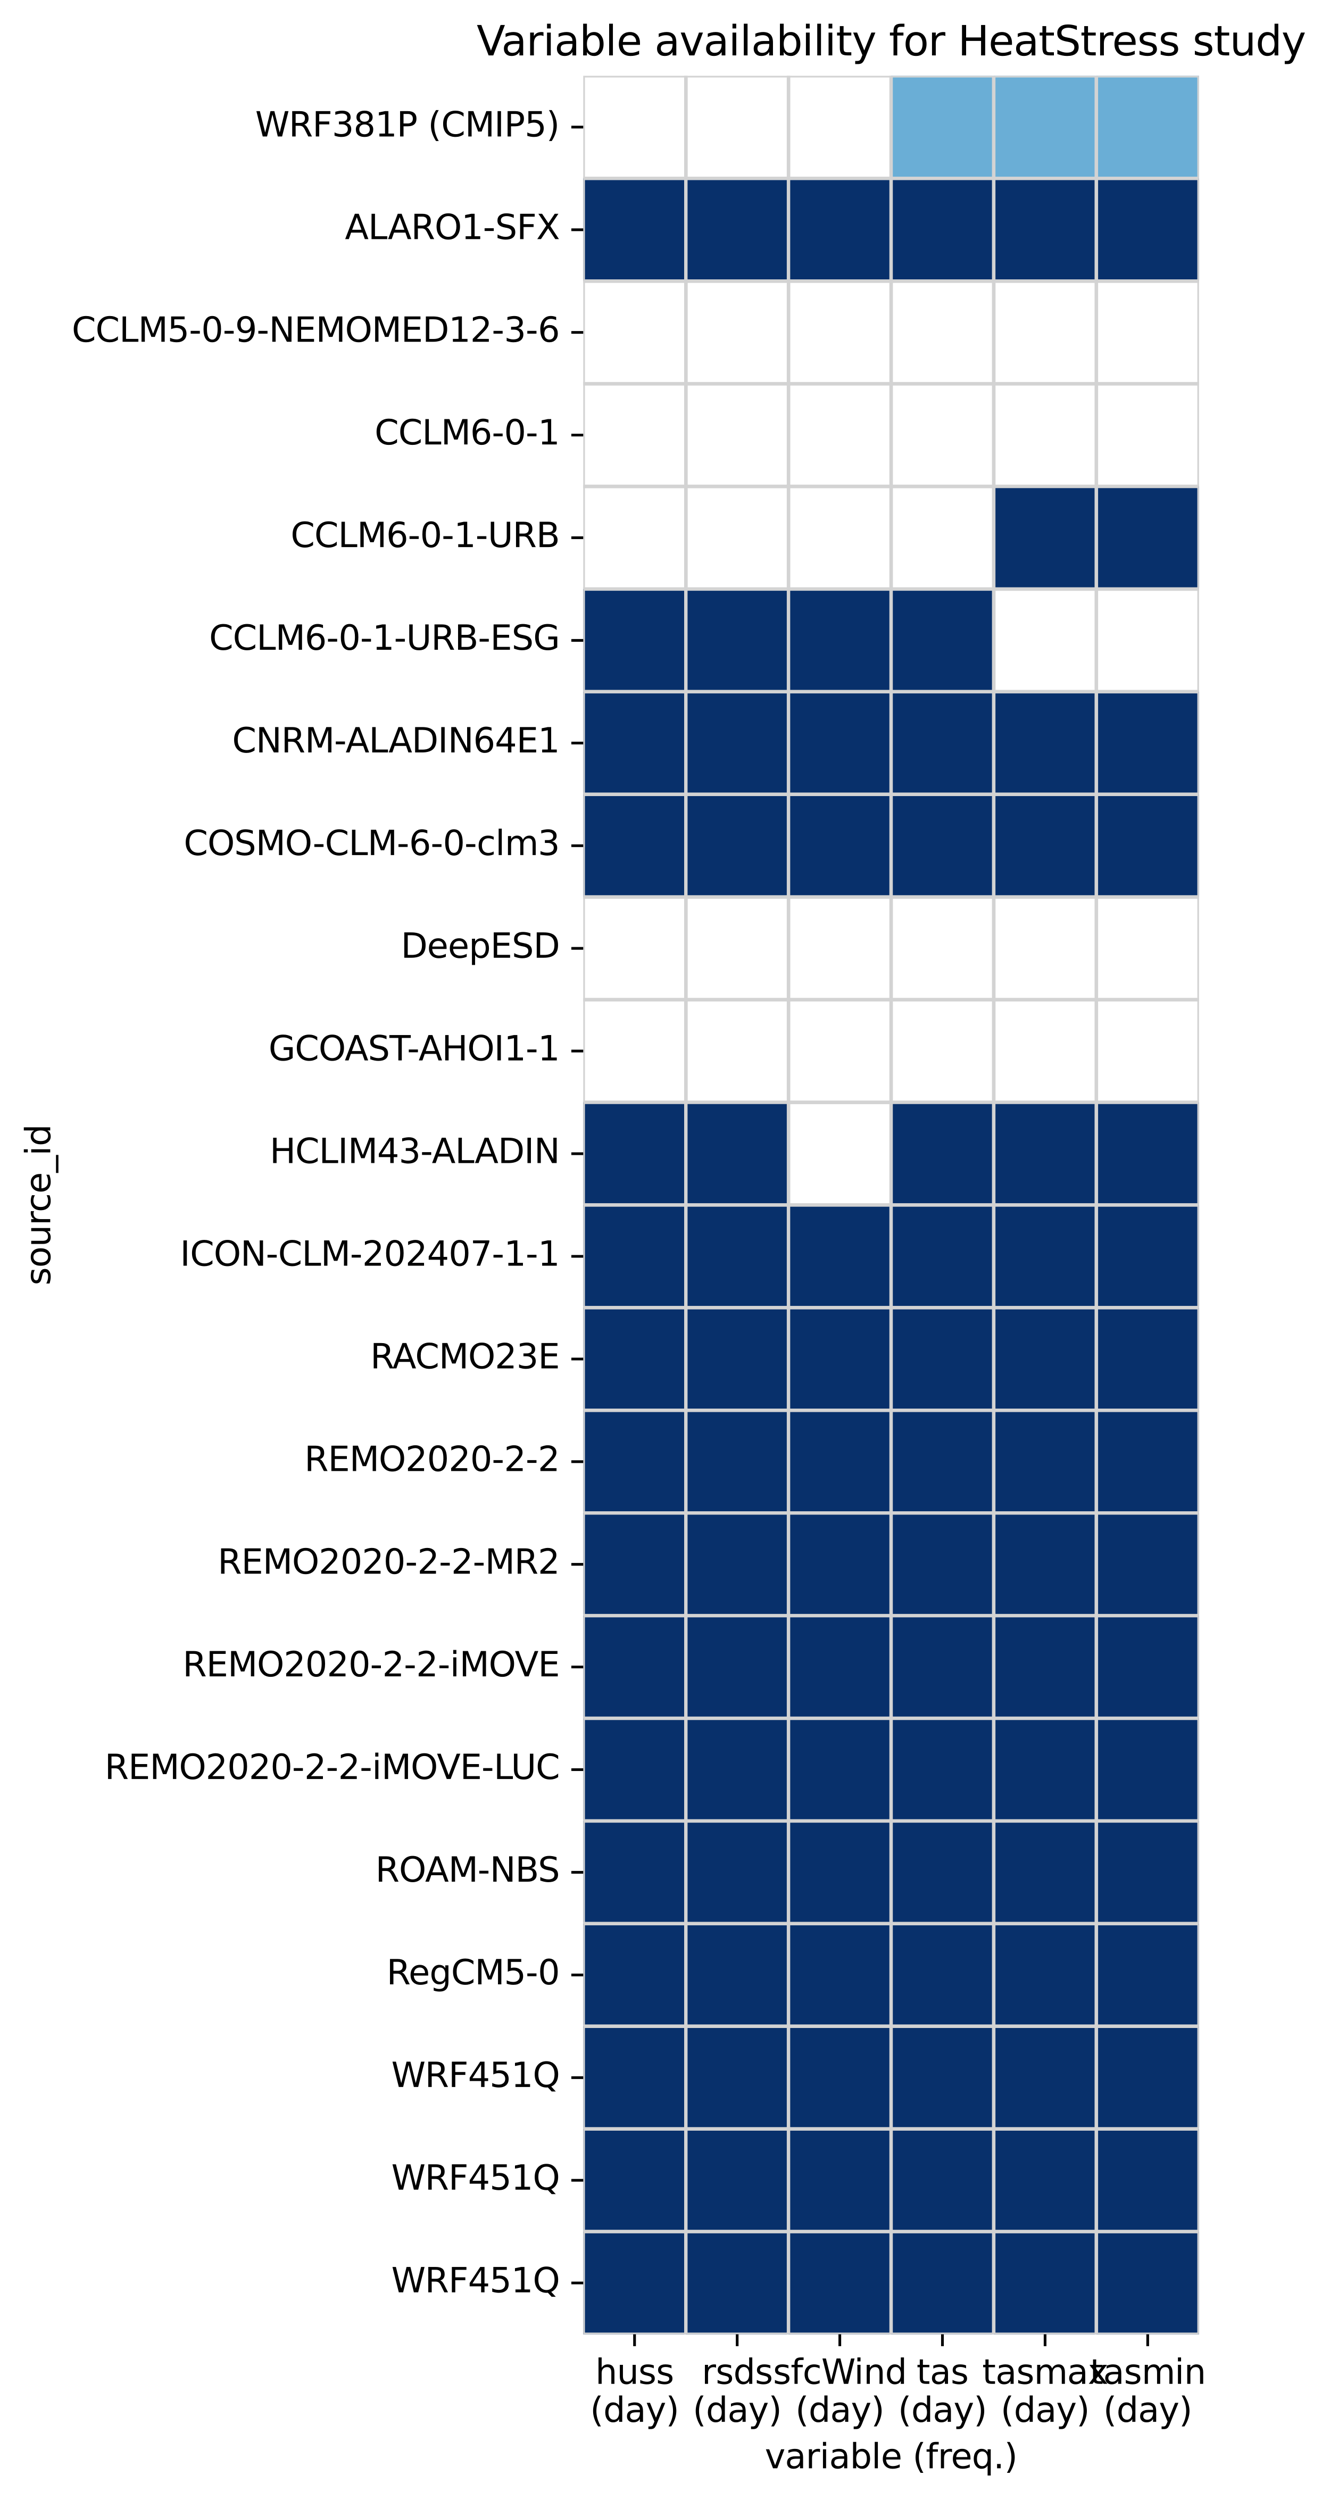<?xml version="1.0" encoding="utf-8" standalone="no"?>
<!DOCTYPE svg PUBLIC "-//W3C//DTD SVG 1.1//EN"
  "http://www.w3.org/Graphics/SVG/1.1/DTD/svg11.dtd">
<svg xmlns:xlink="http://www.w3.org/1999/xlink" width="391.876pt" height="736.352pt" viewBox="0 0 391.876 736.352" xmlns="http://www.w3.org/2000/svg" version="1.1">
 <defs>
  <style type="text/css">*{stroke-linejoin: round; stroke-linecap: butt}</style>
 </defs>
 <g id="figure_1">
  <g id="patch_1">
   <path d="M -0 736.352 
L 391.876 736.352 
L 391.876 0 
L -0 0 
z
" style="fill: #ffffff"/>
  </g>
  <g id="axes_1">
   <g id="patch_2">
    <path d="M 171.845 687.598 
L 353.285 687.598 
L 353.285 22.318 
L 171.845 22.318 
z
" style="fill: #ffffff"/>
   </g>
   <g id="QuadMesh_1">
    <path d="M 171.845 22.318 
L 202.085 22.318 
L 202.085 52.558 
L 171.845 52.558 
L 171.845 22.318 
" clip-path="url(#pa964e0d4d5)" style="fill: none; stroke: #d3d3d3"/>
    <path d="M 202.085 22.318 
L 232.325 22.318 
L 232.325 52.558 
L 202.085 52.558 
L 202.085 22.318 
" clip-path="url(#pa964e0d4d5)" style="fill: none; stroke: #d3d3d3"/>
    <path d="M 232.325 22.318 
L 262.565 22.318 
L 262.565 52.558 
L 232.325 52.558 
L 232.325 22.318 
" clip-path="url(#pa964e0d4d5)" style="fill: none; stroke: #d3d3d3"/>
    <path d="M 262.565 22.318 
L 292.805 22.318 
L 292.805 52.558 
L 262.565 52.558 
L 262.565 22.318 
" clip-path="url(#pa964e0d4d5)" style="fill: #6aaed6; stroke: #d3d3d3"/>
    <path d="M 292.805 22.318 
L 323.045 22.318 
L 323.045 52.558 
L 292.805 52.558 
L 292.805 22.318 
" clip-path="url(#pa964e0d4d5)" style="fill: #6aaed6; stroke: #d3d3d3"/>
    <path d="M 323.045 22.318 
L 353.285 22.318 
L 353.285 52.558 
L 323.045 52.558 
L 323.045 22.318 
" clip-path="url(#pa964e0d4d5)" style="fill: #6aaed6; stroke: #d3d3d3"/>
    <path d="M 171.845 52.558 
L 202.085 52.558 
L 202.085 82.798 
L 171.845 82.798 
L 171.845 52.558 
" clip-path="url(#pa964e0d4d5)" style="fill: #08306b; stroke: #d3d3d3"/>
    <path d="M 202.085 52.558 
L 232.325 52.558 
L 232.325 82.798 
L 202.085 82.798 
L 202.085 52.558 
" clip-path="url(#pa964e0d4d5)" style="fill: #08306b; stroke: #d3d3d3"/>
    <path d="M 232.325 52.558 
L 262.565 52.558 
L 262.565 82.798 
L 232.325 82.798 
L 232.325 52.558 
" clip-path="url(#pa964e0d4d5)" style="fill: #08306b; stroke: #d3d3d3"/>
    <path d="M 262.565 52.558 
L 292.805 52.558 
L 292.805 82.798 
L 262.565 82.798 
L 262.565 52.558 
" clip-path="url(#pa964e0d4d5)" style="fill: #08306b; stroke: #d3d3d3"/>
    <path d="M 292.805 52.558 
L 323.045 52.558 
L 323.045 82.798 
L 292.805 82.798 
L 292.805 52.558 
" clip-path="url(#pa964e0d4d5)" style="fill: #08306b; stroke: #d3d3d3"/>
    <path d="M 323.045 52.558 
L 353.285 52.558 
L 353.285 82.798 
L 323.045 82.798 
L 323.045 52.558 
" clip-path="url(#pa964e0d4d5)" style="fill: #08306b; stroke: #d3d3d3"/>
    <path d="M 171.845 82.798 
L 202.085 82.798 
L 202.085 113.038 
L 171.845 113.038 
L 171.845 82.798 
" clip-path="url(#pa964e0d4d5)" style="fill: none; stroke: #d3d3d3"/>
    <path d="M 202.085 82.798 
L 232.325 82.798 
L 232.325 113.038 
L 202.085 113.038 
L 202.085 82.798 
" clip-path="url(#pa964e0d4d5)" style="fill: none; stroke: #d3d3d3"/>
    <path d="M 232.325 82.798 
L 262.565 82.798 
L 262.565 113.038 
L 232.325 113.038 
L 232.325 82.798 
" clip-path="url(#pa964e0d4d5)" style="fill: none; stroke: #d3d3d3"/>
    <path d="M 262.565 82.798 
L 292.805 82.798 
L 292.805 113.038 
L 262.565 113.038 
L 262.565 82.798 
" clip-path="url(#pa964e0d4d5)" style="fill: none; stroke: #d3d3d3"/>
    <path d="M 292.805 82.798 
L 323.045 82.798 
L 323.045 113.038 
L 292.805 113.038 
L 292.805 82.798 
" clip-path="url(#pa964e0d4d5)" style="fill: none; stroke: #d3d3d3"/>
    <path d="M 323.045 82.798 
L 353.285 82.798 
L 353.285 113.038 
L 323.045 113.038 
L 323.045 82.798 
" clip-path="url(#pa964e0d4d5)" style="fill: none; stroke: #d3d3d3"/>
    <path d="M 171.845 113.038 
L 202.085 113.038 
L 202.085 143.278 
L 171.845 143.278 
L 171.845 113.038 
" clip-path="url(#pa964e0d4d5)" style="fill: none; stroke: #d3d3d3"/>
    <path d="M 202.085 113.038 
L 232.325 113.038 
L 232.325 143.278 
L 202.085 143.278 
L 202.085 113.038 
" clip-path="url(#pa964e0d4d5)" style="fill: none; stroke: #d3d3d3"/>
    <path d="M 232.325 113.038 
L 262.565 113.038 
L 262.565 143.278 
L 232.325 143.278 
L 232.325 113.038 
" clip-path="url(#pa964e0d4d5)" style="fill: none; stroke: #d3d3d3"/>
    <path d="M 262.565 113.038 
L 292.805 113.038 
L 292.805 143.278 
L 262.565 143.278 
L 262.565 113.038 
" clip-path="url(#pa964e0d4d5)" style="fill: none; stroke: #d3d3d3"/>
    <path d="M 292.805 113.038 
L 323.045 113.038 
L 323.045 143.278 
L 292.805 143.278 
L 292.805 113.038 
" clip-path="url(#pa964e0d4d5)" style="fill: none; stroke: #d3d3d3"/>
    <path d="M 323.045 113.038 
L 353.285 113.038 
L 353.285 143.278 
L 323.045 143.278 
L 323.045 113.038 
" clip-path="url(#pa964e0d4d5)" style="fill: none; stroke: #d3d3d3"/>
    <path d="M 171.845 143.278 
L 202.085 143.278 
L 202.085 173.518 
L 171.845 173.518 
L 171.845 143.278 
" clip-path="url(#pa964e0d4d5)" style="fill: none; stroke: #d3d3d3"/>
    <path d="M 202.085 143.278 
L 232.325 143.278 
L 232.325 173.518 
L 202.085 173.518 
L 202.085 143.278 
" clip-path="url(#pa964e0d4d5)" style="fill: none; stroke: #d3d3d3"/>
    <path d="M 232.325 143.278 
L 262.565 143.278 
L 262.565 173.518 
L 232.325 173.518 
L 232.325 143.278 
" clip-path="url(#pa964e0d4d5)" style="fill: none; stroke: #d3d3d3"/>
    <path d="M 262.565 143.278 
L 292.805 143.278 
L 292.805 173.518 
L 262.565 173.518 
L 262.565 143.278 
" clip-path="url(#pa964e0d4d5)" style="fill: none; stroke: #d3d3d3"/>
    <path d="M 292.805 143.278 
L 323.045 143.278 
L 323.045 173.518 
L 292.805 173.518 
L 292.805 143.278 
" clip-path="url(#pa964e0d4d5)" style="fill: #08306b; stroke: #d3d3d3"/>
    <path d="M 323.045 143.278 
L 353.285 143.278 
L 353.285 173.518 
L 323.045 173.518 
L 323.045 143.278 
" clip-path="url(#pa964e0d4d5)" style="fill: #08306b; stroke: #d3d3d3"/>
    <path d="M 171.845 173.518 
L 202.085 173.518 
L 202.085 203.758 
L 171.845 203.758 
L 171.845 173.518 
" clip-path="url(#pa964e0d4d5)" style="fill: #08306b; stroke: #d3d3d3"/>
    <path d="M 202.085 173.518 
L 232.325 173.518 
L 232.325 203.758 
L 202.085 203.758 
L 202.085 173.518 
" clip-path="url(#pa964e0d4d5)" style="fill: #08306b; stroke: #d3d3d3"/>
    <path d="M 232.325 173.518 
L 262.565 173.518 
L 262.565 203.758 
L 232.325 203.758 
L 232.325 173.518 
" clip-path="url(#pa964e0d4d5)" style="fill: #08306b; stroke: #d3d3d3"/>
    <path d="M 262.565 173.518 
L 292.805 173.518 
L 292.805 203.758 
L 262.565 203.758 
L 262.565 173.518 
" clip-path="url(#pa964e0d4d5)" style="fill: #08306b; stroke: #d3d3d3"/>
    <path d="M 292.805 173.518 
L 323.045 173.518 
L 323.045 203.758 
L 292.805 203.758 
L 292.805 173.518 
" clip-path="url(#pa964e0d4d5)" style="fill: none; stroke: #d3d3d3"/>
    <path d="M 323.045 173.518 
L 353.285 173.518 
L 353.285 203.758 
L 323.045 203.758 
L 323.045 173.518 
" clip-path="url(#pa964e0d4d5)" style="fill: none; stroke: #d3d3d3"/>
    <path d="M 171.845 203.758 
L 202.085 203.758 
L 202.085 233.998 
L 171.845 233.998 
L 171.845 203.758 
" clip-path="url(#pa964e0d4d5)" style="fill: #08306b; stroke: #d3d3d3"/>
    <path d="M 202.085 203.758 
L 232.325 203.758 
L 232.325 233.998 
L 202.085 233.998 
L 202.085 203.758 
" clip-path="url(#pa964e0d4d5)" style="fill: #08306b; stroke: #d3d3d3"/>
    <path d="M 232.325 203.758 
L 262.565 203.758 
L 262.565 233.998 
L 232.325 233.998 
L 232.325 203.758 
" clip-path="url(#pa964e0d4d5)" style="fill: #08306b; stroke: #d3d3d3"/>
    <path d="M 262.565 203.758 
L 292.805 203.758 
L 292.805 233.998 
L 262.565 233.998 
L 262.565 203.758 
" clip-path="url(#pa964e0d4d5)" style="fill: #08306b; stroke: #d3d3d3"/>
    <path d="M 292.805 203.758 
L 323.045 203.758 
L 323.045 233.998 
L 292.805 233.998 
L 292.805 203.758 
" clip-path="url(#pa964e0d4d5)" style="fill: #08306b; stroke: #d3d3d3"/>
    <path d="M 323.045 203.758 
L 353.285 203.758 
L 353.285 233.998 
L 323.045 233.998 
L 323.045 203.758 
" clip-path="url(#pa964e0d4d5)" style="fill: #08306b; stroke: #d3d3d3"/>
    <path d="M 171.845 233.998 
L 202.085 233.998 
L 202.085 264.238 
L 171.845 264.238 
L 171.845 233.998 
" clip-path="url(#pa964e0d4d5)" style="fill: #08306b; stroke: #d3d3d3"/>
    <path d="M 202.085 233.998 
L 232.325 233.998 
L 232.325 264.238 
L 202.085 264.238 
L 202.085 233.998 
" clip-path="url(#pa964e0d4d5)" style="fill: #08306b; stroke: #d3d3d3"/>
    <path d="M 232.325 233.998 
L 262.565 233.998 
L 262.565 264.238 
L 232.325 264.238 
L 232.325 233.998 
" clip-path="url(#pa964e0d4d5)" style="fill: #08306b; stroke: #d3d3d3"/>
    <path d="M 262.565 233.998 
L 292.805 233.998 
L 292.805 264.238 
L 262.565 264.238 
L 262.565 233.998 
" clip-path="url(#pa964e0d4d5)" style="fill: #08306b; stroke: #d3d3d3"/>
    <path d="M 292.805 233.998 
L 323.045 233.998 
L 323.045 264.238 
L 292.805 264.238 
L 292.805 233.998 
" clip-path="url(#pa964e0d4d5)" style="fill: #08306b; stroke: #d3d3d3"/>
    <path d="M 323.045 233.998 
L 353.285 233.998 
L 353.285 264.238 
L 323.045 264.238 
L 323.045 233.998 
" clip-path="url(#pa964e0d4d5)" style="fill: #08306b; stroke: #d3d3d3"/>
    <path d="M 171.845 264.238 
L 202.085 264.238 
L 202.085 294.478 
L 171.845 294.478 
L 171.845 264.238 
" clip-path="url(#pa964e0d4d5)" style="fill: none; stroke: #d3d3d3"/>
    <path d="M 202.085 264.238 
L 232.325 264.238 
L 232.325 294.478 
L 202.085 294.478 
L 202.085 264.238 
" clip-path="url(#pa964e0d4d5)" style="fill: none; stroke: #d3d3d3"/>
    <path d="M 232.325 264.238 
L 262.565 264.238 
L 262.565 294.478 
L 232.325 294.478 
L 232.325 264.238 
" clip-path="url(#pa964e0d4d5)" style="fill: none; stroke: #d3d3d3"/>
    <path d="M 262.565 264.238 
L 292.805 264.238 
L 292.805 294.478 
L 262.565 294.478 
L 262.565 264.238 
" clip-path="url(#pa964e0d4d5)" style="fill: none; stroke: #d3d3d3"/>
    <path d="M 292.805 264.238 
L 323.045 264.238 
L 323.045 294.478 
L 292.805 294.478 
L 292.805 264.238 
" clip-path="url(#pa964e0d4d5)" style="fill: none; stroke: #d3d3d3"/>
    <path d="M 323.045 264.238 
L 353.285 264.238 
L 353.285 294.478 
L 323.045 294.478 
L 323.045 264.238 
" clip-path="url(#pa964e0d4d5)" style="fill: none; stroke: #d3d3d3"/>
    <path d="M 171.845 294.478 
L 202.085 294.478 
L 202.085 324.718 
L 171.845 324.718 
L 171.845 294.478 
" clip-path="url(#pa964e0d4d5)" style="fill: none; stroke: #d3d3d3"/>
    <path d="M 202.085 294.478 
L 232.325 294.478 
L 232.325 324.718 
L 202.085 324.718 
L 202.085 294.478 
" clip-path="url(#pa964e0d4d5)" style="fill: none; stroke: #d3d3d3"/>
    <path d="M 232.325 294.478 
L 262.565 294.478 
L 262.565 324.718 
L 232.325 324.718 
L 232.325 294.478 
" clip-path="url(#pa964e0d4d5)" style="fill: none; stroke: #d3d3d3"/>
    <path d="M 262.565 294.478 
L 292.805 294.478 
L 292.805 324.718 
L 262.565 324.718 
L 262.565 294.478 
" clip-path="url(#pa964e0d4d5)" style="fill: none; stroke: #d3d3d3"/>
    <path d="M 292.805 294.478 
L 323.045 294.478 
L 323.045 324.718 
L 292.805 324.718 
L 292.805 294.478 
" clip-path="url(#pa964e0d4d5)" style="fill: none; stroke: #d3d3d3"/>
    <path d="M 323.045 294.478 
L 353.285 294.478 
L 353.285 324.718 
L 323.045 324.718 
L 323.045 294.478 
" clip-path="url(#pa964e0d4d5)" style="fill: none; stroke: #d3d3d3"/>
    <path d="M 171.845 324.718 
L 202.085 324.718 
L 202.085 354.958 
L 171.845 354.958 
L 171.845 324.718 
" clip-path="url(#pa964e0d4d5)" style="fill: #08306b; stroke: #d3d3d3"/>
    <path d="M 202.085 324.718 
L 232.325 324.718 
L 232.325 354.958 
L 202.085 354.958 
L 202.085 324.718 
" clip-path="url(#pa964e0d4d5)" style="fill: #08306b; stroke: #d3d3d3"/>
    <path d="M 232.325 324.718 
L 262.565 324.718 
L 262.565 354.958 
L 232.325 354.958 
L 232.325 324.718 
" clip-path="url(#pa964e0d4d5)" style="fill: none; stroke: #d3d3d3"/>
    <path d="M 262.565 324.718 
L 292.805 324.718 
L 292.805 354.958 
L 262.565 354.958 
L 262.565 324.718 
" clip-path="url(#pa964e0d4d5)" style="fill: #08306b; stroke: #d3d3d3"/>
    <path d="M 292.805 324.718 
L 323.045 324.718 
L 323.045 354.958 
L 292.805 354.958 
L 292.805 324.718 
" clip-path="url(#pa964e0d4d5)" style="fill: #08306b; stroke: #d3d3d3"/>
    <path d="M 323.045 324.718 
L 353.285 324.718 
L 353.285 354.958 
L 323.045 354.958 
L 323.045 324.718 
" clip-path="url(#pa964e0d4d5)" style="fill: #08306b; stroke: #d3d3d3"/>
    <path d="M 171.845 354.958 
L 202.085 354.958 
L 202.085 385.198 
L 171.845 385.198 
L 171.845 354.958 
" clip-path="url(#pa964e0d4d5)" style="fill: #08306b; stroke: #d3d3d3"/>
    <path d="M 202.085 354.958 
L 232.325 354.958 
L 232.325 385.198 
L 202.085 385.198 
L 202.085 354.958 
" clip-path="url(#pa964e0d4d5)" style="fill: #08306b; stroke: #d3d3d3"/>
    <path d="M 232.325 354.958 
L 262.565 354.958 
L 262.565 385.198 
L 232.325 385.198 
L 232.325 354.958 
" clip-path="url(#pa964e0d4d5)" style="fill: #08306b; stroke: #d3d3d3"/>
    <path d="M 262.565 354.958 
L 292.805 354.958 
L 292.805 385.198 
L 262.565 385.198 
L 262.565 354.958 
" clip-path="url(#pa964e0d4d5)" style="fill: #08306b; stroke: #d3d3d3"/>
    <path d="M 292.805 354.958 
L 323.045 354.958 
L 323.045 385.198 
L 292.805 385.198 
L 292.805 354.958 
" clip-path="url(#pa964e0d4d5)" style="fill: #08306b; stroke: #d3d3d3"/>
    <path d="M 323.045 354.958 
L 353.285 354.958 
L 353.285 385.198 
L 323.045 385.198 
L 323.045 354.958 
" clip-path="url(#pa964e0d4d5)" style="fill: #08306b; stroke: #d3d3d3"/>
    <path d="M 171.845 385.198 
L 202.085 385.198 
L 202.085 415.438 
L 171.845 415.438 
L 171.845 385.198 
" clip-path="url(#pa964e0d4d5)" style="fill: #08306b; stroke: #d3d3d3"/>
    <path d="M 202.085 385.198 
L 232.325 385.198 
L 232.325 415.438 
L 202.085 415.438 
L 202.085 385.198 
" clip-path="url(#pa964e0d4d5)" style="fill: #08306b; stroke: #d3d3d3"/>
    <path d="M 232.325 385.198 
L 262.565 385.198 
L 262.565 415.438 
L 232.325 415.438 
L 232.325 385.198 
" clip-path="url(#pa964e0d4d5)" style="fill: #08306b; stroke: #d3d3d3"/>
    <path d="M 262.565 385.198 
L 292.805 385.198 
L 292.805 415.438 
L 262.565 415.438 
L 262.565 385.198 
" clip-path="url(#pa964e0d4d5)" style="fill: #08306b; stroke: #d3d3d3"/>
    <path d="M 292.805 385.198 
L 323.045 385.198 
L 323.045 415.438 
L 292.805 415.438 
L 292.805 385.198 
" clip-path="url(#pa964e0d4d5)" style="fill: #08306b; stroke: #d3d3d3"/>
    <path d="M 323.045 385.198 
L 353.285 385.198 
L 353.285 415.438 
L 323.045 415.438 
L 323.045 385.198 
" clip-path="url(#pa964e0d4d5)" style="fill: #08306b; stroke: #d3d3d3"/>
    <path d="M 171.845 415.438 
L 202.085 415.438 
L 202.085 445.678 
L 171.845 445.678 
L 171.845 415.438 
" clip-path="url(#pa964e0d4d5)" style="fill: #08306b; stroke: #d3d3d3"/>
    <path d="M 202.085 415.438 
L 232.325 415.438 
L 232.325 445.678 
L 202.085 445.678 
L 202.085 415.438 
" clip-path="url(#pa964e0d4d5)" style="fill: #08306b; stroke: #d3d3d3"/>
    <path d="M 232.325 415.438 
L 262.565 415.438 
L 262.565 445.678 
L 232.325 445.678 
L 232.325 415.438 
" clip-path="url(#pa964e0d4d5)" style="fill: #08306b; stroke: #d3d3d3"/>
    <path d="M 262.565 415.438 
L 292.805 415.438 
L 292.805 445.678 
L 262.565 445.678 
L 262.565 415.438 
" clip-path="url(#pa964e0d4d5)" style="fill: #08306b; stroke: #d3d3d3"/>
    <path d="M 292.805 415.438 
L 323.045 415.438 
L 323.045 445.678 
L 292.805 445.678 
L 292.805 415.438 
" clip-path="url(#pa964e0d4d5)" style="fill: #08306b; stroke: #d3d3d3"/>
    <path d="M 323.045 415.438 
L 353.285 415.438 
L 353.285 445.678 
L 323.045 445.678 
L 323.045 415.438 
" clip-path="url(#pa964e0d4d5)" style="fill: #08306b; stroke: #d3d3d3"/>
    <path d="M 171.845 445.678 
L 202.085 445.678 
L 202.085 475.918 
L 171.845 475.918 
L 171.845 445.678 
" clip-path="url(#pa964e0d4d5)" style="fill: #08306b; stroke: #d3d3d3"/>
    <path d="M 202.085 445.678 
L 232.325 445.678 
L 232.325 475.918 
L 202.085 475.918 
L 202.085 445.678 
" clip-path="url(#pa964e0d4d5)" style="fill: #08306b; stroke: #d3d3d3"/>
    <path d="M 232.325 445.678 
L 262.565 445.678 
L 262.565 475.918 
L 232.325 475.918 
L 232.325 445.678 
" clip-path="url(#pa964e0d4d5)" style="fill: #08306b; stroke: #d3d3d3"/>
    <path d="M 262.565 445.678 
L 292.805 445.678 
L 292.805 475.918 
L 262.565 475.918 
L 262.565 445.678 
" clip-path="url(#pa964e0d4d5)" style="fill: #08306b; stroke: #d3d3d3"/>
    <path d="M 292.805 445.678 
L 323.045 445.678 
L 323.045 475.918 
L 292.805 475.918 
L 292.805 445.678 
" clip-path="url(#pa964e0d4d5)" style="fill: #08306b; stroke: #d3d3d3"/>
    <path d="M 323.045 445.678 
L 353.285 445.678 
L 353.285 475.918 
L 323.045 475.918 
L 323.045 445.678 
" clip-path="url(#pa964e0d4d5)" style="fill: #08306b; stroke: #d3d3d3"/>
    <path d="M 171.845 475.918 
L 202.085 475.918 
L 202.085 506.158 
L 171.845 506.158 
L 171.845 475.918 
" clip-path="url(#pa964e0d4d5)" style="fill: #08306b; stroke: #d3d3d3"/>
    <path d="M 202.085 475.918 
L 232.325 475.918 
L 232.325 506.158 
L 202.085 506.158 
L 202.085 475.918 
" clip-path="url(#pa964e0d4d5)" style="fill: #08306b; stroke: #d3d3d3"/>
    <path d="M 232.325 475.918 
L 262.565 475.918 
L 262.565 506.158 
L 232.325 506.158 
L 232.325 475.918 
" clip-path="url(#pa964e0d4d5)" style="fill: #08306b; stroke: #d3d3d3"/>
    <path d="M 262.565 475.918 
L 292.805 475.918 
L 292.805 506.158 
L 262.565 506.158 
L 262.565 475.918 
" clip-path="url(#pa964e0d4d5)" style="fill: #08306b; stroke: #d3d3d3"/>
    <path d="M 292.805 475.918 
L 323.045 475.918 
L 323.045 506.158 
L 292.805 506.158 
L 292.805 475.918 
" clip-path="url(#pa964e0d4d5)" style="fill: #08306b; stroke: #d3d3d3"/>
    <path d="M 323.045 475.918 
L 353.285 475.918 
L 353.285 506.158 
L 323.045 506.158 
L 323.045 475.918 
" clip-path="url(#pa964e0d4d5)" style="fill: #08306b; stroke: #d3d3d3"/>
    <path d="M 171.845 506.158 
L 202.085 506.158 
L 202.085 536.398 
L 171.845 536.398 
L 171.845 506.158 
" clip-path="url(#pa964e0d4d5)" style="fill: #08306b; stroke: #d3d3d3"/>
    <path d="M 202.085 506.158 
L 232.325 506.158 
L 232.325 536.398 
L 202.085 536.398 
L 202.085 506.158 
" clip-path="url(#pa964e0d4d5)" style="fill: #08306b; stroke: #d3d3d3"/>
    <path d="M 232.325 506.158 
L 262.565 506.158 
L 262.565 536.398 
L 232.325 536.398 
L 232.325 506.158 
" clip-path="url(#pa964e0d4d5)" style="fill: #08306b; stroke: #d3d3d3"/>
    <path d="M 262.565 506.158 
L 292.805 506.158 
L 292.805 536.398 
L 262.565 536.398 
L 262.565 506.158 
" clip-path="url(#pa964e0d4d5)" style="fill: #08306b; stroke: #d3d3d3"/>
    <path d="M 292.805 506.158 
L 323.045 506.158 
L 323.045 536.398 
L 292.805 536.398 
L 292.805 506.158 
" clip-path="url(#pa964e0d4d5)" style="fill: #08306b; stroke: #d3d3d3"/>
    <path d="M 323.045 506.158 
L 353.285 506.158 
L 353.285 536.398 
L 323.045 536.398 
L 323.045 506.158 
" clip-path="url(#pa964e0d4d5)" style="fill: #08306b; stroke: #d3d3d3"/>
    <path d="M 171.845 536.398 
L 202.085 536.398 
L 202.085 566.638 
L 171.845 566.638 
L 171.845 536.398 
" clip-path="url(#pa964e0d4d5)" style="fill: #08306b; stroke: #d3d3d3"/>
    <path d="M 202.085 536.398 
L 232.325 536.398 
L 232.325 566.638 
L 202.085 566.638 
L 202.085 536.398 
" clip-path="url(#pa964e0d4d5)" style="fill: #08306b; stroke: #d3d3d3"/>
    <path d="M 232.325 536.398 
L 262.565 536.398 
L 262.565 566.638 
L 232.325 566.638 
L 232.325 536.398 
" clip-path="url(#pa964e0d4d5)" style="fill: #08306b; stroke: #d3d3d3"/>
    <path d="M 262.565 536.398 
L 292.805 536.398 
L 292.805 566.638 
L 262.565 566.638 
L 262.565 536.398 
" clip-path="url(#pa964e0d4d5)" style="fill: #08306b; stroke: #d3d3d3"/>
    <path d="M 292.805 536.398 
L 323.045 536.398 
L 323.045 566.638 
L 292.805 566.638 
L 292.805 536.398 
" clip-path="url(#pa964e0d4d5)" style="fill: #08306b; stroke: #d3d3d3"/>
    <path d="M 323.045 536.398 
L 353.285 536.398 
L 353.285 566.638 
L 323.045 566.638 
L 323.045 536.398 
" clip-path="url(#pa964e0d4d5)" style="fill: #08306b; stroke: #d3d3d3"/>
    <path d="M 171.845 566.638 
L 202.085 566.638 
L 202.085 596.878 
L 171.845 596.878 
L 171.845 566.638 
" clip-path="url(#pa964e0d4d5)" style="fill: #08306b; stroke: #d3d3d3"/>
    <path d="M 202.085 566.638 
L 232.325 566.638 
L 232.325 596.878 
L 202.085 596.878 
L 202.085 566.638 
" clip-path="url(#pa964e0d4d5)" style="fill: #08306b; stroke: #d3d3d3"/>
    <path d="M 232.325 566.638 
L 262.565 566.638 
L 262.565 596.878 
L 232.325 596.878 
L 232.325 566.638 
" clip-path="url(#pa964e0d4d5)" style="fill: #08306b; stroke: #d3d3d3"/>
    <path d="M 262.565 566.638 
L 292.805 566.638 
L 292.805 596.878 
L 262.565 596.878 
L 262.565 566.638 
" clip-path="url(#pa964e0d4d5)" style="fill: #08306b; stroke: #d3d3d3"/>
    <path d="M 292.805 566.638 
L 323.045 566.638 
L 323.045 596.878 
L 292.805 596.878 
L 292.805 566.638 
" clip-path="url(#pa964e0d4d5)" style="fill: #08306b; stroke: #d3d3d3"/>
    <path d="M 323.045 566.638 
L 353.285 566.638 
L 353.285 596.878 
L 323.045 596.878 
L 323.045 566.638 
" clip-path="url(#pa964e0d4d5)" style="fill: #08306b; stroke: #d3d3d3"/>
    <path d="M 171.845 596.878 
L 202.085 596.878 
L 202.085 627.118 
L 171.845 627.118 
L 171.845 596.878 
" clip-path="url(#pa964e0d4d5)" style="fill: #08306b; stroke: #d3d3d3"/>
    <path d="M 202.085 596.878 
L 232.325 596.878 
L 232.325 627.118 
L 202.085 627.118 
L 202.085 596.878 
" clip-path="url(#pa964e0d4d5)" style="fill: #08306b; stroke: #d3d3d3"/>
    <path d="M 232.325 596.878 
L 262.565 596.878 
L 262.565 627.118 
L 232.325 627.118 
L 232.325 596.878 
" clip-path="url(#pa964e0d4d5)" style="fill: #08306b; stroke: #d3d3d3"/>
    <path d="M 262.565 596.878 
L 292.805 596.878 
L 292.805 627.118 
L 262.565 627.118 
L 262.565 596.878 
" clip-path="url(#pa964e0d4d5)" style="fill: #08306b; stroke: #d3d3d3"/>
    <path d="M 292.805 596.878 
L 323.045 596.878 
L 323.045 627.118 
L 292.805 627.118 
L 292.805 596.878 
" clip-path="url(#pa964e0d4d5)" style="fill: #08306b; stroke: #d3d3d3"/>
    <path d="M 323.045 596.878 
L 353.285 596.878 
L 353.285 627.118 
L 323.045 627.118 
L 323.045 596.878 
" clip-path="url(#pa964e0d4d5)" style="fill: #08306b; stroke: #d3d3d3"/>
    <path d="M 171.845 627.118 
L 202.085 627.118 
L 202.085 657.358 
L 171.845 657.358 
L 171.845 627.118 
" clip-path="url(#pa964e0d4d5)" style="fill: #08306b; stroke: #d3d3d3"/>
    <path d="M 202.085 627.118 
L 232.325 627.118 
L 232.325 657.358 
L 202.085 657.358 
L 202.085 627.118 
" clip-path="url(#pa964e0d4d5)" style="fill: #08306b; stroke: #d3d3d3"/>
    <path d="M 232.325 627.118 
L 262.565 627.118 
L 262.565 657.358 
L 232.325 657.358 
L 232.325 627.118 
" clip-path="url(#pa964e0d4d5)" style="fill: #08306b; stroke: #d3d3d3"/>
    <path d="M 262.565 627.118 
L 292.805 627.118 
L 292.805 657.358 
L 262.565 657.358 
L 262.565 627.118 
" clip-path="url(#pa964e0d4d5)" style="fill: #08306b; stroke: #d3d3d3"/>
    <path d="M 292.805 627.118 
L 323.045 627.118 
L 323.045 657.358 
L 292.805 657.358 
L 292.805 627.118 
" clip-path="url(#pa964e0d4d5)" style="fill: #08306b; stroke: #d3d3d3"/>
    <path d="M 323.045 627.118 
L 353.285 627.118 
L 353.285 657.358 
L 323.045 657.358 
L 323.045 627.118 
" clip-path="url(#pa964e0d4d5)" style="fill: #08306b; stroke: #d3d3d3"/>
    <path d="M 171.845 657.358 
L 202.085 657.358 
L 202.085 687.598 
L 171.845 687.598 
L 171.845 657.358 
" clip-path="url(#pa964e0d4d5)" style="fill: #08306b; stroke: #d3d3d3"/>
    <path d="M 202.085 657.358 
L 232.325 657.358 
L 232.325 687.598 
L 202.085 687.598 
L 202.085 657.358 
" clip-path="url(#pa964e0d4d5)" style="fill: #08306b; stroke: #d3d3d3"/>
    <path d="M 232.325 657.358 
L 262.565 657.358 
L 262.565 687.598 
L 232.325 687.598 
L 232.325 657.358 
" clip-path="url(#pa964e0d4d5)" style="fill: #08306b; stroke: #d3d3d3"/>
    <path d="M 262.565 657.358 
L 292.805 657.358 
L 292.805 687.598 
L 262.565 687.598 
L 262.565 657.358 
" clip-path="url(#pa964e0d4d5)" style="fill: #08306b; stroke: #d3d3d3"/>
    <path d="M 292.805 657.358 
L 323.045 657.358 
L 323.045 687.598 
L 292.805 687.598 
L 292.805 657.358 
" clip-path="url(#pa964e0d4d5)" style="fill: #08306b; stroke: #d3d3d3"/>
    <path d="M 323.045 657.358 
L 353.285 657.358 
L 353.285 687.598 
L 323.045 687.598 
L 323.045 657.358 
" clip-path="url(#pa964e0d4d5)" style="fill: #08306b; stroke: #d3d3d3"/>
   </g>
   <g id="matplotlib.axis_1">
    <g id="xtick_1">
     <g id="line2d_1">
      <defs>
       <path id="mf469124a34" d="M 0 0 
L 0 3.5 
" style="stroke: #000000; stroke-width: 0.8"/>
      </defs>
      <g>
       <use xlink:href="#mf469124a34" x="186.965" y="687.598" style="stroke: #000000; stroke-width: 0.8"/>
      </g>
     </g>
     <g id="text_1">
      <!-- huss -->
      <g transform="translate(175.418 702.197) scale(0.1 -0.1)">
       <defs>
        <path id="DejaVuSans-68" d="M 3513 2113 
L 3513 0 
L 2938 0 
L 2938 2094 
Q 2938 2591 2744 2837 
Q 2550 3084 2163 3084 
Q 1697 3084 1428 2787 
Q 1159 2491 1159 1978 
L 1159 0 
L 581 0 
L 581 4863 
L 1159 4863 
L 1159 2956 
Q 1366 3272 1645 3428 
Q 1925 3584 2291 3584 
Q 2894 3584 3203 3211 
Q 3513 2838 3513 2113 
z
" transform="scale(0.016)"/>
        <path id="DejaVuSans-75" d="M 544 1381 
L 544 3500 
L 1119 3500 
L 1119 1403 
Q 1119 906 1312 657 
Q 1506 409 1894 409 
Q 2359 409 2629 706 
Q 2900 1003 2900 1516 
L 2900 3500 
L 3475 3500 
L 3475 0 
L 2900 0 
L 2900 538 
Q 2691 219 2414 64 
Q 2138 -91 1772 -91 
Q 1169 -91 856 284 
Q 544 659 544 1381 
z
M 1991 3584 
L 1991 3584 
z
" transform="scale(0.016)"/>
        <path id="DejaVuSans-73" d="M 2834 3397 
L 2834 2853 
Q 2591 2978 2328 3040 
Q 2066 3103 1784 3103 
Q 1356 3103 1142 2972 
Q 928 2841 928 2578 
Q 928 2378 1081 2264 
Q 1234 2150 1697 2047 
L 1894 2003 
Q 2506 1872 2764 1633 
Q 3022 1394 3022 966 
Q 3022 478 2636 193 
Q 2250 -91 1575 -91 
Q 1294 -91 989 -36 
Q 684 19 347 128 
L 347 722 
Q 666 556 975 473 
Q 1284 391 1588 391 
Q 1994 391 2212 530 
Q 2431 669 2431 922 
Q 2431 1156 2273 1281 
Q 2116 1406 1581 1522 
L 1381 1569 
Q 847 1681 609 1914 
Q 372 2147 372 2553 
Q 372 3047 722 3315 
Q 1072 3584 1716 3584 
Q 2034 3584 2315 3537 
Q 2597 3491 2834 3397 
z
" transform="scale(0.016)"/>
       </defs>
       <use xlink:href="#DejaVuSans-68"/>
       <use xlink:href="#DejaVuSans-75" x="63.379"/>
       <use xlink:href="#DejaVuSans-73" x="126.758"/>
       <use xlink:href="#DejaVuSans-73" x="178.857"/>
      </g>
      <!-- (day) -->
      <g transform="translate(173.866 713.394) scale(0.1 -0.1)">
       <defs>
        <path id="DejaVuSans-28" d="M 1984 4856 
Q 1566 4138 1362 3434 
Q 1159 2731 1159 2009 
Q 1159 1288 1364 580 
Q 1569 -128 1984 -844 
L 1484 -844 
Q 1016 -109 783 600 
Q 550 1309 550 2009 
Q 550 2706 781 3412 
Q 1013 4119 1484 4856 
L 1984 4856 
z
" transform="scale(0.016)"/>
        <path id="DejaVuSans-64" d="M 2906 2969 
L 2906 4863 
L 3481 4863 
L 3481 0 
L 2906 0 
L 2906 525 
Q 2725 213 2448 61 
Q 2172 -91 1784 -91 
Q 1150 -91 751 415 
Q 353 922 353 1747 
Q 353 2572 751 3078 
Q 1150 3584 1784 3584 
Q 2172 3584 2448 3432 
Q 2725 3281 2906 2969 
z
M 947 1747 
Q 947 1113 1208 752 
Q 1469 391 1925 391 
Q 2381 391 2643 752 
Q 2906 1113 2906 1747 
Q 2906 2381 2643 2742 
Q 2381 3103 1925 3103 
Q 1469 3103 1208 2742 
Q 947 2381 947 1747 
z
" transform="scale(0.016)"/>
        <path id="DejaVuSans-61" d="M 2194 1759 
Q 1497 1759 1228 1600 
Q 959 1441 959 1056 
Q 959 750 1161 570 
Q 1363 391 1709 391 
Q 2188 391 2477 730 
Q 2766 1069 2766 1631 
L 2766 1759 
L 2194 1759 
z
M 3341 1997 
L 3341 0 
L 2766 0 
L 2766 531 
Q 2569 213 2275 61 
Q 1981 -91 1556 -91 
Q 1019 -91 701 211 
Q 384 513 384 1019 
Q 384 1609 779 1909 
Q 1175 2209 1959 2209 
L 2766 2209 
L 2766 2266 
Q 2766 2663 2505 2880 
Q 2244 3097 1772 3097 
Q 1472 3097 1187 3025 
Q 903 2953 641 2809 
L 641 3341 
Q 956 3463 1253 3523 
Q 1550 3584 1831 3584 
Q 2591 3584 2966 3190 
Q 3341 2797 3341 1997 
z
" transform="scale(0.016)"/>
        <path id="DejaVuSans-79" d="M 2059 -325 
Q 1816 -950 1584 -1140 
Q 1353 -1331 966 -1331 
L 506 -1331 
L 506 -850 
L 844 -850 
Q 1081 -850 1212 -737 
Q 1344 -625 1503 -206 
L 1606 56 
L 191 3500 
L 800 3500 
L 1894 763 
L 2988 3500 
L 3597 3500 
L 2059 -325 
z
" transform="scale(0.016)"/>
        <path id="DejaVuSans-29" d="M 513 4856 
L 1013 4856 
Q 1481 4119 1714 3412 
Q 1947 2706 1947 2009 
Q 1947 1309 1714 600 
Q 1481 -109 1013 -844 
L 513 -844 
Q 928 -128 1133 580 
Q 1338 1288 1338 2009 
Q 1338 2731 1133 3434 
Q 928 4138 513 4856 
z
" transform="scale(0.016)"/>
       </defs>
       <use xlink:href="#DejaVuSans-28"/>
       <use xlink:href="#DejaVuSans-64" x="39.014"/>
       <use xlink:href="#DejaVuSans-61" x="102.49"/>
       <use xlink:href="#DejaVuSans-79" x="163.77"/>
       <use xlink:href="#DejaVuSans-29" x="222.949"/>
      </g>
     </g>
    </g>
    <g id="xtick_2">
     <g id="line2d_2">
      <g>
       <use xlink:href="#mf469124a34" x="217.205" y="687.598" style="stroke: #000000; stroke-width: 0.8"/>
      </g>
     </g>
     <g id="text_2">
      <!-- rsds -->
      <g transform="translate(206.766 702.197) scale(0.1 -0.1)">
       <defs>
        <path id="DejaVuSans-72" d="M 2631 2963 
Q 2534 3019 2420 3045 
Q 2306 3072 2169 3072 
Q 1681 3072 1420 2755 
Q 1159 2438 1159 1844 
L 1159 0 
L 581 0 
L 581 3500 
L 1159 3500 
L 1159 2956 
Q 1341 3275 1631 3429 
Q 1922 3584 2338 3584 
Q 2397 3584 2469 3576 
Q 2541 3569 2628 3553 
L 2631 2963 
z
" transform="scale(0.016)"/>
       </defs>
       <use xlink:href="#DejaVuSans-72"/>
       <use xlink:href="#DejaVuSans-73" x="41.113"/>
       <use xlink:href="#DejaVuSans-64" x="93.213"/>
       <use xlink:href="#DejaVuSans-73" x="156.689"/>
      </g>
      <!-- (day) -->
      <g transform="translate(204.106 713.394) scale(0.1 -0.1)">
       <use xlink:href="#DejaVuSans-28"/>
       <use xlink:href="#DejaVuSans-64" x="39.014"/>
       <use xlink:href="#DejaVuSans-61" x="102.49"/>
       <use xlink:href="#DejaVuSans-79" x="163.77"/>
       <use xlink:href="#DejaVuSans-29" x="222.949"/>
      </g>
     </g>
    </g>
    <g id="xtick_3">
     <g id="line2d_3">
      <g>
       <use xlink:href="#mf469124a34" x="247.445" y="687.598" style="stroke: #000000; stroke-width: 0.8"/>
      </g>
     </g>
     <g id="text_3">
      <!-- sfcWind -->
      <g transform="translate(227.768 702.197) scale(0.1 -0.1)">
       <defs>
        <path id="DejaVuSans-66" d="M 2375 4863 
L 2375 4384 
L 1825 4384 
Q 1516 4384 1395 4259 
Q 1275 4134 1275 3809 
L 1275 3500 
L 2222 3500 
L 2222 3053 
L 1275 3053 
L 1275 0 
L 697 0 
L 697 3053 
L 147 3053 
L 147 3500 
L 697 3500 
L 697 3744 
Q 697 4328 969 4595 
Q 1241 4863 1831 4863 
L 2375 4863 
z
" transform="scale(0.016)"/>
        <path id="DejaVuSans-63" d="M 3122 3366 
L 3122 2828 
Q 2878 2963 2633 3030 
Q 2388 3097 2138 3097 
Q 1578 3097 1268 2742 
Q 959 2388 959 1747 
Q 959 1106 1268 751 
Q 1578 397 2138 397 
Q 2388 397 2633 464 
Q 2878 531 3122 666 
L 3122 134 
Q 2881 22 2623 -34 
Q 2366 -91 2075 -91 
Q 1284 -91 818 406 
Q 353 903 353 1747 
Q 353 2603 823 3093 
Q 1294 3584 2113 3584 
Q 2378 3584 2631 3529 
Q 2884 3475 3122 3366 
z
" transform="scale(0.016)"/>
        <path id="DejaVuSans-57" d="M 213 4666 
L 850 4666 
L 1831 722 
L 2809 4666 
L 3519 4666 
L 4500 722 
L 5478 4666 
L 6119 4666 
L 4947 0 
L 4153 0 
L 3169 4050 
L 2175 0 
L 1381 0 
L 213 4666 
z
" transform="scale(0.016)"/>
        <path id="DejaVuSans-69" d="M 603 3500 
L 1178 3500 
L 1178 0 
L 603 0 
L 603 3500 
z
M 603 4863 
L 1178 4863 
L 1178 4134 
L 603 4134 
L 603 4863 
z
" transform="scale(0.016)"/>
        <path id="DejaVuSans-6e" d="M 3513 2113 
L 3513 0 
L 2938 0 
L 2938 2094 
Q 2938 2591 2744 2837 
Q 2550 3084 2163 3084 
Q 1697 3084 1428 2787 
Q 1159 2491 1159 1978 
L 1159 0 
L 581 0 
L 581 3500 
L 1159 3500 
L 1159 2956 
Q 1366 3272 1645 3428 
Q 1925 3584 2291 3584 
Q 2894 3584 3203 3211 
Q 3513 2838 3513 2113 
z
" transform="scale(0.016)"/>
       </defs>
       <use xlink:href="#DejaVuSans-73"/>
       <use xlink:href="#DejaVuSans-66" x="52.1"/>
       <use xlink:href="#DejaVuSans-63" x="87.305"/>
       <use xlink:href="#DejaVuSans-57" x="142.285"/>
       <use xlink:href="#DejaVuSans-69" x="238.912"/>
       <use xlink:href="#DejaVuSans-6e" x="266.695"/>
       <use xlink:href="#DejaVuSans-64" x="330.074"/>
      </g>
      <!-- (day) -->
      <g transform="translate(234.346 713.394) scale(0.1 -0.1)">
       <use xlink:href="#DejaVuSans-28"/>
       <use xlink:href="#DejaVuSans-64" x="39.014"/>
       <use xlink:href="#DejaVuSans-61" x="102.49"/>
       <use xlink:href="#DejaVuSans-79" x="163.77"/>
       <use xlink:href="#DejaVuSans-29" x="222.949"/>
      </g>
     </g>
    </g>
    <g id="xtick_4">
     <g id="line2d_4">
      <g>
       <use xlink:href="#mf469124a34" x="277.685" y="687.598" style="stroke: #000000; stroke-width: 0.8"/>
      </g>
     </g>
     <g id="text_4">
      <!-- tas -->
      <g transform="translate(270.056 702.197) scale(0.1 -0.1)">
       <defs>
        <path id="DejaVuSans-74" d="M 1172 4494 
L 1172 3500 
L 2356 3500 
L 2356 3053 
L 1172 3053 
L 1172 1153 
Q 1172 725 1289 603 
Q 1406 481 1766 481 
L 2356 481 
L 2356 0 
L 1766 0 
Q 1100 0 847 248 
Q 594 497 594 1153 
L 594 3053 
L 172 3053 
L 172 3500 
L 594 3500 
L 594 4494 
L 1172 4494 
z
" transform="scale(0.016)"/>
       </defs>
       <use xlink:href="#DejaVuSans-74"/>
       <use xlink:href="#DejaVuSans-61" x="39.209"/>
       <use xlink:href="#DejaVuSans-73" x="100.488"/>
      </g>
      <!-- (day) -->
      <g transform="translate(264.586 713.394) scale(0.1 -0.1)">
       <use xlink:href="#DejaVuSans-28"/>
       <use xlink:href="#DejaVuSans-64" x="39.014"/>
       <use xlink:href="#DejaVuSans-61" x="102.49"/>
       <use xlink:href="#DejaVuSans-79" x="163.77"/>
       <use xlink:href="#DejaVuSans-29" x="222.949"/>
      </g>
     </g>
    </g>
    <g id="xtick_5">
     <g id="line2d_5">
      <g>
       <use xlink:href="#mf469124a34" x="307.925" y="687.598" style="stroke: #000000; stroke-width: 0.8"/>
      </g>
     </g>
     <g id="text_5">
      <!-- tasmax -->
      <g transform="translate(289.403 702.197) scale(0.1 -0.1)">
       <defs>
        <path id="DejaVuSans-6d" d="M 3328 2828 
Q 3544 3216 3844 3400 
Q 4144 3584 4550 3584 
Q 5097 3584 5394 3201 
Q 5691 2819 5691 2113 
L 5691 0 
L 5113 0 
L 5113 2094 
Q 5113 2597 4934 2840 
Q 4756 3084 4391 3084 
Q 3944 3084 3684 2787 
Q 3425 2491 3425 1978 
L 3425 0 
L 2847 0 
L 2847 2094 
Q 2847 2600 2669 2842 
Q 2491 3084 2119 3084 
Q 1678 3084 1418 2786 
Q 1159 2488 1159 1978 
L 1159 0 
L 581 0 
L 581 3500 
L 1159 3500 
L 1159 2956 
Q 1356 3278 1631 3431 
Q 1906 3584 2284 3584 
Q 2666 3584 2933 3390 
Q 3200 3197 3328 2828 
z
" transform="scale(0.016)"/>
        <path id="DejaVuSans-78" d="M 3513 3500 
L 2247 1797 
L 3578 0 
L 2900 0 
L 1881 1375 
L 863 0 
L 184 0 
L 1544 1831 
L 300 3500 
L 978 3500 
L 1906 2253 
L 2834 3500 
L 3513 3500 
z
" transform="scale(0.016)"/>
       </defs>
       <use xlink:href="#DejaVuSans-74"/>
       <use xlink:href="#DejaVuSans-61" x="39.209"/>
       <use xlink:href="#DejaVuSans-73" x="100.488"/>
       <use xlink:href="#DejaVuSans-6d" x="152.588"/>
       <use xlink:href="#DejaVuSans-61" x="250"/>
       <use xlink:href="#DejaVuSans-78" x="311.279"/>
      </g>
      <!-- (day) -->
      <g transform="translate(294.826 713.394) scale(0.1 -0.1)">
       <use xlink:href="#DejaVuSans-28"/>
       <use xlink:href="#DejaVuSans-64" x="39.014"/>
       <use xlink:href="#DejaVuSans-61" x="102.49"/>
       <use xlink:href="#DejaVuSans-79" x="163.77"/>
       <use xlink:href="#DejaVuSans-29" x="222.949"/>
      </g>
     </g>
    </g>
    <g id="xtick_6">
     <g id="line2d_6">
      <g>
       <use xlink:href="#mf469124a34" x="338.165" y="687.598" style="stroke: #000000; stroke-width: 0.8"/>
      </g>
     </g>
     <g id="text_6">
      <!-- tasmin -->
      <g transform="translate(321.108 702.197) scale(0.1 -0.1)">
       <use xlink:href="#DejaVuSans-74"/>
       <use xlink:href="#DejaVuSans-61" x="39.209"/>
       <use xlink:href="#DejaVuSans-73" x="100.488"/>
       <use xlink:href="#DejaVuSans-6d" x="152.588"/>
       <use xlink:href="#DejaVuSans-69" x="250"/>
       <use xlink:href="#DejaVuSans-6e" x="277.783"/>
      </g>
      <!-- (day) -->
      <g transform="translate(325.066 713.394) scale(0.1 -0.1)">
       <use xlink:href="#DejaVuSans-28"/>
       <use xlink:href="#DejaVuSans-64" x="39.014"/>
       <use xlink:href="#DejaVuSans-61" x="102.49"/>
       <use xlink:href="#DejaVuSans-79" x="163.77"/>
       <use xlink:href="#DejaVuSans-29" x="222.949"/>
      </g>
     </g>
    </g>
    <g id="text_7">
     <!-- variable (freq.) -->
     <g transform="translate(225.36 727.072) scale(0.1 -0.1)">
      <defs>
       <path id="DejaVuSans-76" d="M 191 3500 
L 800 3500 
L 1894 563 
L 2988 3500 
L 3597 3500 
L 2284 0 
L 1503 0 
L 191 3500 
z
" transform="scale(0.016)"/>
       <path id="DejaVuSans-62" d="M 3116 1747 
Q 3116 2381 2855 2742 
Q 2594 3103 2138 3103 
Q 1681 3103 1420 2742 
Q 1159 2381 1159 1747 
Q 1159 1113 1420 752 
Q 1681 391 2138 391 
Q 2594 391 2855 752 
Q 3116 1113 3116 1747 
z
M 1159 2969 
Q 1341 3281 1617 3432 
Q 1894 3584 2278 3584 
Q 2916 3584 3314 3078 
Q 3713 2572 3713 1747 
Q 3713 922 3314 415 
Q 2916 -91 2278 -91 
Q 1894 -91 1617 61 
Q 1341 213 1159 525 
L 1159 0 
L 581 0 
L 581 4863 
L 1159 4863 
L 1159 2969 
z
" transform="scale(0.016)"/>
       <path id="DejaVuSans-6c" d="M 603 4863 
L 1178 4863 
L 1178 0 
L 603 0 
L 603 4863 
z
" transform="scale(0.016)"/>
       <path id="DejaVuSans-65" d="M 3597 1894 
L 3597 1613 
L 953 1613 
Q 991 1019 1311 708 
Q 1631 397 2203 397 
Q 2534 397 2845 478 
Q 3156 559 3463 722 
L 3463 178 
Q 3153 47 2828 -22 
Q 2503 -91 2169 -91 
Q 1331 -91 842 396 
Q 353 884 353 1716 
Q 353 2575 817 3079 
Q 1281 3584 2069 3584 
Q 2775 3584 3186 3129 
Q 3597 2675 3597 1894 
z
M 3022 2063 
Q 3016 2534 2758 2815 
Q 2500 3097 2075 3097 
Q 1594 3097 1305 2825 
Q 1016 2553 972 2059 
L 3022 2063 
z
" transform="scale(0.016)"/>
       <path id="DejaVuSans-20" transform="scale(0.016)"/>
       <path id="DejaVuSans-71" d="M 947 1747 
Q 947 1113 1208 752 
Q 1469 391 1925 391 
Q 2381 391 2643 752 
Q 2906 1113 2906 1747 
Q 2906 2381 2643 2742 
Q 2381 3103 1925 3103 
Q 1469 3103 1208 2742 
Q 947 2381 947 1747 
z
M 2906 525 
Q 2725 213 2448 61 
Q 2172 -91 1784 -91 
Q 1150 -91 751 415 
Q 353 922 353 1747 
Q 353 2572 751 3078 
Q 1150 3584 1784 3584 
Q 2172 3584 2448 3432 
Q 2725 3281 2906 2969 
L 2906 3500 
L 3481 3500 
L 3481 -1331 
L 2906 -1331 
L 2906 525 
z
" transform="scale(0.016)"/>
       <path id="DejaVuSans-2e" d="M 684 794 
L 1344 794 
L 1344 0 
L 684 0 
L 684 794 
z
" transform="scale(0.016)"/>
      </defs>
      <use xlink:href="#DejaVuSans-76"/>
      <use xlink:href="#DejaVuSans-61" x="59.18"/>
      <use xlink:href="#DejaVuSans-72" x="120.459"/>
      <use xlink:href="#DejaVuSans-69" x="161.572"/>
      <use xlink:href="#DejaVuSans-61" x="189.355"/>
      <use xlink:href="#DejaVuSans-62" x="250.635"/>
      <use xlink:href="#DejaVuSans-6c" x="314.111"/>
      <use xlink:href="#DejaVuSans-65" x="341.895"/>
      <use xlink:href="#DejaVuSans-20" x="403.418"/>
      <use xlink:href="#DejaVuSans-28" x="435.205"/>
      <use xlink:href="#DejaVuSans-66" x="474.219"/>
      <use xlink:href="#DejaVuSans-72" x="509.424"/>
      <use xlink:href="#DejaVuSans-65" x="548.287"/>
      <use xlink:href="#DejaVuSans-71" x="609.811"/>
      <use xlink:href="#DejaVuSans-2e" x="673.287"/>
      <use xlink:href="#DejaVuSans-29" x="705.074"/>
     </g>
    </g>
   </g>
   <g id="matplotlib.axis_2">
    <g id="ytick_1">
     <g id="line2d_7">
      <defs>
       <path id="m83683985e7" d="M 0 0 
L -3.5 0 
" style="stroke: #000000; stroke-width: 0.8"/>
      </defs>
      <g>
       <use xlink:href="#m83683985e7" x="171.845" y="37.438" style="stroke: #000000; stroke-width: 0.8"/>
      </g>
     </g>
     <g id="text_8">
      <!-- WRF381P (CMIP5) -->
      <g transform="translate(75.206 40.197) scale(0.1 -0.1)">
       <defs>
        <path id="DejaVuSans-52" d="M 2841 2188 
Q 3044 2119 3236 1894 
Q 3428 1669 3622 1275 
L 4263 0 
L 3584 0 
L 2988 1197 
Q 2756 1666 2539 1819 
Q 2322 1972 1947 1972 
L 1259 1972 
L 1259 0 
L 628 0 
L 628 4666 
L 2053 4666 
Q 2853 4666 3247 4331 
Q 3641 3997 3641 3322 
Q 3641 2881 3436 2590 
Q 3231 2300 2841 2188 
z
M 1259 4147 
L 1259 2491 
L 2053 2491 
Q 2509 2491 2742 2702 
Q 2975 2913 2975 3322 
Q 2975 3731 2742 3939 
Q 2509 4147 2053 4147 
L 1259 4147 
z
" transform="scale(0.016)"/>
        <path id="DejaVuSans-46" d="M 628 4666 
L 3309 4666 
L 3309 4134 
L 1259 4134 
L 1259 2759 
L 3109 2759 
L 3109 2228 
L 1259 2228 
L 1259 0 
L 628 0 
L 628 4666 
z
" transform="scale(0.016)"/>
        <path id="DejaVuSans-33" d="M 2597 2516 
Q 3050 2419 3304 2112 
Q 3559 1806 3559 1356 
Q 3559 666 3084 287 
Q 2609 -91 1734 -91 
Q 1441 -91 1130 -33 
Q 819 25 488 141 
L 488 750 
Q 750 597 1062 519 
Q 1375 441 1716 441 
Q 2309 441 2620 675 
Q 2931 909 2931 1356 
Q 2931 1769 2642 2001 
Q 2353 2234 1838 2234 
L 1294 2234 
L 1294 2753 
L 1863 2753 
Q 2328 2753 2575 2939 
Q 2822 3125 2822 3475 
Q 2822 3834 2567 4026 
Q 2313 4219 1838 4219 
Q 1578 4219 1281 4162 
Q 984 4106 628 3988 
L 628 4550 
Q 988 4650 1302 4700 
Q 1616 4750 1894 4750 
Q 2613 4750 3031 4423 
Q 3450 4097 3450 3541 
Q 3450 3153 3228 2886 
Q 3006 2619 2597 2516 
z
" transform="scale(0.016)"/>
        <path id="DejaVuSans-38" d="M 2034 2216 
Q 1584 2216 1326 1975 
Q 1069 1734 1069 1313 
Q 1069 891 1326 650 
Q 1584 409 2034 409 
Q 2484 409 2743 651 
Q 3003 894 3003 1313 
Q 3003 1734 2745 1975 
Q 2488 2216 2034 2216 
z
M 1403 2484 
Q 997 2584 770 2862 
Q 544 3141 544 3541 
Q 544 4100 942 4425 
Q 1341 4750 2034 4750 
Q 2731 4750 3128 4425 
Q 3525 4100 3525 3541 
Q 3525 3141 3298 2862 
Q 3072 2584 2669 2484 
Q 3125 2378 3379 2068 
Q 3634 1759 3634 1313 
Q 3634 634 3220 271 
Q 2806 -91 2034 -91 
Q 1263 -91 848 271 
Q 434 634 434 1313 
Q 434 1759 690 2068 
Q 947 2378 1403 2484 
z
M 1172 3481 
Q 1172 3119 1398 2916 
Q 1625 2713 2034 2713 
Q 2441 2713 2670 2916 
Q 2900 3119 2900 3481 
Q 2900 3844 2670 4047 
Q 2441 4250 2034 4250 
Q 1625 4250 1398 4047 
Q 1172 3844 1172 3481 
z
" transform="scale(0.016)"/>
        <path id="DejaVuSans-31" d="M 794 531 
L 1825 531 
L 1825 4091 
L 703 3866 
L 703 4441 
L 1819 4666 
L 2450 4666 
L 2450 531 
L 3481 531 
L 3481 0 
L 794 0 
L 794 531 
z
" transform="scale(0.016)"/>
        <path id="DejaVuSans-50" d="M 1259 4147 
L 1259 2394 
L 2053 2394 
Q 2494 2394 2734 2622 
Q 2975 2850 2975 3272 
Q 2975 3691 2734 3919 
Q 2494 4147 2053 4147 
L 1259 4147 
z
M 628 4666 
L 2053 4666 
Q 2838 4666 3239 4311 
Q 3641 3956 3641 3272 
Q 3641 2581 3239 2228 
Q 2838 1875 2053 1875 
L 1259 1875 
L 1259 0 
L 628 0 
L 628 4666 
z
" transform="scale(0.016)"/>
        <path id="DejaVuSans-43" d="M 4122 4306 
L 4122 3641 
Q 3803 3938 3442 4084 
Q 3081 4231 2675 4231 
Q 1875 4231 1450 3742 
Q 1025 3253 1025 2328 
Q 1025 1406 1450 917 
Q 1875 428 2675 428 
Q 3081 428 3442 575 
Q 3803 722 4122 1019 
L 4122 359 
Q 3791 134 3420 21 
Q 3050 -91 2638 -91 
Q 1578 -91 968 557 
Q 359 1206 359 2328 
Q 359 3453 968 4101 
Q 1578 4750 2638 4750 
Q 3056 4750 3426 4639 
Q 3797 4528 4122 4306 
z
" transform="scale(0.016)"/>
        <path id="DejaVuSans-4d" d="M 628 4666 
L 1569 4666 
L 2759 1491 
L 3956 4666 
L 4897 4666 
L 4897 0 
L 4281 0 
L 4281 4097 
L 3078 897 
L 2444 897 
L 1241 4097 
L 1241 0 
L 628 0 
L 628 4666 
z
" transform="scale(0.016)"/>
        <path id="DejaVuSans-49" d="M 628 4666 
L 1259 4666 
L 1259 0 
L 628 0 
L 628 4666 
z
" transform="scale(0.016)"/>
        <path id="DejaVuSans-35" d="M 691 4666 
L 3169 4666 
L 3169 4134 
L 1269 4134 
L 1269 2991 
Q 1406 3038 1543 3061 
Q 1681 3084 1819 3084 
Q 2600 3084 3056 2656 
Q 3513 2228 3513 1497 
Q 3513 744 3044 326 
Q 2575 -91 1722 -91 
Q 1428 -91 1123 -41 
Q 819 9 494 109 
L 494 744 
Q 775 591 1075 516 
Q 1375 441 1709 441 
Q 2250 441 2565 725 
Q 2881 1009 2881 1497 
Q 2881 1984 2565 2268 
Q 2250 2553 1709 2553 
Q 1456 2553 1204 2497 
Q 953 2441 691 2322 
L 691 4666 
z
" transform="scale(0.016)"/>
       </defs>
       <use xlink:href="#DejaVuSans-57"/>
       <use xlink:href="#DejaVuSans-52" x="98.877"/>
       <use xlink:href="#DejaVuSans-46" x="168.359"/>
       <use xlink:href="#DejaVuSans-33" x="225.879"/>
       <use xlink:href="#DejaVuSans-38" x="289.502"/>
       <use xlink:href="#DejaVuSans-31" x="353.125"/>
       <use xlink:href="#DejaVuSans-50" x="416.748"/>
       <use xlink:href="#DejaVuSans-20" x="477.051"/>
       <use xlink:href="#DejaVuSans-28" x="508.838"/>
       <use xlink:href="#DejaVuSans-43" x="547.852"/>
       <use xlink:href="#DejaVuSans-4d" x="617.676"/>
       <use xlink:href="#DejaVuSans-49" x="703.955"/>
       <use xlink:href="#DejaVuSans-50" x="733.447"/>
       <use xlink:href="#DejaVuSans-35" x="793.75"/>
       <use xlink:href="#DejaVuSans-29" x="857.373"/>
      </g>
     </g>
    </g>
    <g id="ytick_2">
     <g id="line2d_8">
      <g>
       <use xlink:href="#m83683985e7" x="171.845" y="67.678" style="stroke: #000000; stroke-width: 0.8"/>
      </g>
     </g>
     <g id="text_9">
      <!-- ALARO1-SFX -->
      <g transform="translate(101.627 70.438) scale(0.1 -0.1)">
       <defs>
        <path id="DejaVuSans-41" d="M 2188 4044 
L 1331 1722 
L 3047 1722 
L 2188 4044 
z
M 1831 4666 
L 2547 4666 
L 4325 0 
L 3669 0 
L 3244 1197 
L 1141 1197 
L 716 0 
L 50 0 
L 1831 4666 
z
" transform="scale(0.016)"/>
        <path id="DejaVuSans-4c" d="M 628 4666 
L 1259 4666 
L 1259 531 
L 3531 531 
L 3531 0 
L 628 0 
L 628 4666 
z
" transform="scale(0.016)"/>
        <path id="DejaVuSans-4f" d="M 2522 4238 
Q 1834 4238 1429 3725 
Q 1025 3213 1025 2328 
Q 1025 1447 1429 934 
Q 1834 422 2522 422 
Q 3209 422 3611 934 
Q 4013 1447 4013 2328 
Q 4013 3213 3611 3725 
Q 3209 4238 2522 4238 
z
M 2522 4750 
Q 3503 4750 4090 4092 
Q 4678 3434 4678 2328 
Q 4678 1225 4090 567 
Q 3503 -91 2522 -91 
Q 1538 -91 948 565 
Q 359 1222 359 2328 
Q 359 3434 948 4092 
Q 1538 4750 2522 4750 
z
" transform="scale(0.016)"/>
        <path id="DejaVuSans-2d" d="M 313 2009 
L 1997 2009 
L 1997 1497 
L 313 1497 
L 313 2009 
z
" transform="scale(0.016)"/>
        <path id="DejaVuSans-53" d="M 3425 4513 
L 3425 3897 
Q 3066 4069 2747 4153 
Q 2428 4238 2131 4238 
Q 1616 4238 1336 4038 
Q 1056 3838 1056 3469 
Q 1056 3159 1242 3001 
Q 1428 2844 1947 2747 
L 2328 2669 
Q 3034 2534 3370 2195 
Q 3706 1856 3706 1288 
Q 3706 609 3251 259 
Q 2797 -91 1919 -91 
Q 1588 -91 1214 -16 
Q 841 59 441 206 
L 441 856 
Q 825 641 1194 531 
Q 1563 422 1919 422 
Q 2459 422 2753 634 
Q 3047 847 3047 1241 
Q 3047 1584 2836 1778 
Q 2625 1972 2144 2069 
L 1759 2144 
Q 1053 2284 737 2584 
Q 422 2884 422 3419 
Q 422 4038 858 4394 
Q 1294 4750 2059 4750 
Q 2388 4750 2728 4690 
Q 3069 4631 3425 4513 
z
" transform="scale(0.016)"/>
        <path id="DejaVuSans-58" d="M 403 4666 
L 1081 4666 
L 2241 2931 
L 3406 4666 
L 4084 4666 
L 2584 2425 
L 4184 0 
L 3506 0 
L 2194 1984 
L 872 0 
L 191 0 
L 1856 2491 
L 403 4666 
z
" transform="scale(0.016)"/>
       </defs>
       <use xlink:href="#DejaVuSans-41"/>
       <use xlink:href="#DejaVuSans-4c" x="68.408"/>
       <use xlink:href="#DejaVuSans-41" x="126.371"/>
       <use xlink:href="#DejaVuSans-52" x="194.779"/>
       <use xlink:href="#DejaVuSans-4f" x="264.262"/>
       <use xlink:href="#DejaVuSans-31" x="342.973"/>
       <use xlink:href="#DejaVuSans-2d" x="406.596"/>
       <use xlink:href="#DejaVuSans-53" x="442.68"/>
       <use xlink:href="#DejaVuSans-46" x="506.156"/>
       <use xlink:href="#DejaVuSans-58" x="563.676"/>
      </g>
     </g>
    </g>
    <g id="ytick_3">
     <g id="line2d_9">
      <g>
       <use xlink:href="#m83683985e7" x="171.845" y="97.918" style="stroke: #000000; stroke-width: 0.8"/>
      </g>
     </g>
     <g id="text_10">
      <!-- CCLM5-0-9-NEMOMED12-3-6 -->
      <g transform="translate(21.156 100.677) scale(0.1 -0.1)">
       <defs>
        <path id="DejaVuSans-30" d="M 2034 4250 
Q 1547 4250 1301 3770 
Q 1056 3291 1056 2328 
Q 1056 1369 1301 889 
Q 1547 409 2034 409 
Q 2525 409 2770 889 
Q 3016 1369 3016 2328 
Q 3016 3291 2770 3770 
Q 2525 4250 2034 4250 
z
M 2034 4750 
Q 2819 4750 3233 4129 
Q 3647 3509 3647 2328 
Q 3647 1150 3233 529 
Q 2819 -91 2034 -91 
Q 1250 -91 836 529 
Q 422 1150 422 2328 
Q 422 3509 836 4129 
Q 1250 4750 2034 4750 
z
" transform="scale(0.016)"/>
        <path id="DejaVuSans-39" d="M 703 97 
L 703 672 
Q 941 559 1184 500 
Q 1428 441 1663 441 
Q 2288 441 2617 861 
Q 2947 1281 2994 2138 
Q 2813 1869 2534 1725 
Q 2256 1581 1919 1581 
Q 1219 1581 811 2004 
Q 403 2428 403 3163 
Q 403 3881 828 4315 
Q 1253 4750 1959 4750 
Q 2769 4750 3195 4129 
Q 3622 3509 3622 2328 
Q 3622 1225 3098 567 
Q 2575 -91 1691 -91 
Q 1453 -91 1209 -44 
Q 966 3 703 97 
z
M 1959 2075 
Q 2384 2075 2632 2365 
Q 2881 2656 2881 3163 
Q 2881 3666 2632 3958 
Q 2384 4250 1959 4250 
Q 1534 4250 1286 3958 
Q 1038 3666 1038 3163 
Q 1038 2656 1286 2365 
Q 1534 2075 1959 2075 
z
" transform="scale(0.016)"/>
        <path id="DejaVuSans-4e" d="M 628 4666 
L 1478 4666 
L 3547 763 
L 3547 4666 
L 4159 4666 
L 4159 0 
L 3309 0 
L 1241 3903 
L 1241 0 
L 628 0 
L 628 4666 
z
" transform="scale(0.016)"/>
        <path id="DejaVuSans-45" d="M 628 4666 
L 3578 4666 
L 3578 4134 
L 1259 4134 
L 1259 2753 
L 3481 2753 
L 3481 2222 
L 1259 2222 
L 1259 531 
L 3634 531 
L 3634 0 
L 628 0 
L 628 4666 
z
" transform="scale(0.016)"/>
        <path id="DejaVuSans-44" d="M 1259 4147 
L 1259 519 
L 2022 519 
Q 2988 519 3436 956 
Q 3884 1394 3884 2338 
Q 3884 3275 3436 3711 
Q 2988 4147 2022 4147 
L 1259 4147 
z
M 628 4666 
L 1925 4666 
Q 3281 4666 3915 4102 
Q 4550 3538 4550 2338 
Q 4550 1131 3912 565 
Q 3275 0 1925 0 
L 628 0 
L 628 4666 
z
" transform="scale(0.016)"/>
        <path id="DejaVuSans-32" d="M 1228 531 
L 3431 531 
L 3431 0 
L 469 0 
L 469 531 
Q 828 903 1448 1529 
Q 2069 2156 2228 2338 
Q 2531 2678 2651 2914 
Q 2772 3150 2772 3378 
Q 2772 3750 2511 3984 
Q 2250 4219 1831 4219 
Q 1534 4219 1204 4116 
Q 875 4013 500 3803 
L 500 4441 
Q 881 4594 1212 4672 
Q 1544 4750 1819 4750 
Q 2544 4750 2975 4387 
Q 3406 4025 3406 3419 
Q 3406 3131 3298 2873 
Q 3191 2616 2906 2266 
Q 2828 2175 2409 1742 
Q 1991 1309 1228 531 
z
" transform="scale(0.016)"/>
        <path id="DejaVuSans-36" d="M 2113 2584 
Q 1688 2584 1439 2293 
Q 1191 2003 1191 1497 
Q 1191 994 1439 701 
Q 1688 409 2113 409 
Q 2538 409 2786 701 
Q 3034 994 3034 1497 
Q 3034 2003 2786 2293 
Q 2538 2584 2113 2584 
z
M 3366 4563 
L 3366 3988 
Q 3128 4100 2886 4159 
Q 2644 4219 2406 4219 
Q 1781 4219 1451 3797 
Q 1122 3375 1075 2522 
Q 1259 2794 1537 2939 
Q 1816 3084 2150 3084 
Q 2853 3084 3261 2657 
Q 3669 2231 3669 1497 
Q 3669 778 3244 343 
Q 2819 -91 2113 -91 
Q 1303 -91 875 529 
Q 447 1150 447 2328 
Q 447 3434 972 4092 
Q 1497 4750 2381 4750 
Q 2619 4750 2861 4703 
Q 3103 4656 3366 4563 
z
" transform="scale(0.016)"/>
       </defs>
       <use xlink:href="#DejaVuSans-43"/>
       <use xlink:href="#DejaVuSans-43" x="69.824"/>
       <use xlink:href="#DejaVuSans-4c" x="139.648"/>
       <use xlink:href="#DejaVuSans-4d" x="195.361"/>
       <use xlink:href="#DejaVuSans-35" x="281.641"/>
       <use xlink:href="#DejaVuSans-2d" x="345.264"/>
       <use xlink:href="#DejaVuSans-30" x="381.348"/>
       <use xlink:href="#DejaVuSans-2d" x="444.971"/>
       <use xlink:href="#DejaVuSans-39" x="481.055"/>
       <use xlink:href="#DejaVuSans-2d" x="544.678"/>
       <use xlink:href="#DejaVuSans-4e" x="580.762"/>
       <use xlink:href="#DejaVuSans-45" x="655.566"/>
       <use xlink:href="#DejaVuSans-4d" x="718.75"/>
       <use xlink:href="#DejaVuSans-4f" x="805.029"/>
       <use xlink:href="#DejaVuSans-4d" x="883.74"/>
       <use xlink:href="#DejaVuSans-45" x="970.02"/>
       <use xlink:href="#DejaVuSans-44" x="1033.203"/>
       <use xlink:href="#DejaVuSans-31" x="1110.205"/>
       <use xlink:href="#DejaVuSans-32" x="1173.828"/>
       <use xlink:href="#DejaVuSans-2d" x="1237.451"/>
       <use xlink:href="#DejaVuSans-33" x="1273.535"/>
       <use xlink:href="#DejaVuSans-2d" x="1337.158"/>
       <use xlink:href="#DejaVuSans-36" x="1373.242"/>
      </g>
     </g>
    </g>
    <g id="ytick_4">
     <g id="line2d_10">
      <g>
       <use xlink:href="#m83683985e7" x="171.845" y="128.158" style="stroke: #000000; stroke-width: 0.8"/>
      </g>
     </g>
     <g id="text_11">
      <!-- CCLM6-0-1 -->
      <g transform="translate(110.377 130.917) scale(0.1 -0.1)">
       <use xlink:href="#DejaVuSans-43"/>
       <use xlink:href="#DejaVuSans-43" x="69.824"/>
       <use xlink:href="#DejaVuSans-4c" x="139.648"/>
       <use xlink:href="#DejaVuSans-4d" x="195.361"/>
       <use xlink:href="#DejaVuSans-36" x="281.641"/>
       <use xlink:href="#DejaVuSans-2d" x="345.264"/>
       <use xlink:href="#DejaVuSans-30" x="381.348"/>
       <use xlink:href="#DejaVuSans-2d" x="444.971"/>
       <use xlink:href="#DejaVuSans-31" x="481.055"/>
      </g>
     </g>
    </g>
    <g id="ytick_5">
     <g id="line2d_11">
      <g>
       <use xlink:href="#m83683985e7" x="171.845" y="158.398" style="stroke: #000000; stroke-width: 0.8"/>
      </g>
     </g>
     <g id="text_12">
      <!-- CCLM6-0-1-URB -->
      <g transform="translate(85.641 161.157) scale(0.1 -0.1)">
       <defs>
        <path id="DejaVuSans-55" d="M 556 4666 
L 1191 4666 
L 1191 1831 
Q 1191 1081 1462 751 
Q 1734 422 2344 422 
Q 2950 422 3222 751 
Q 3494 1081 3494 1831 
L 3494 4666 
L 4128 4666 
L 4128 1753 
Q 4128 841 3676 375 
Q 3225 -91 2344 -91 
Q 1459 -91 1007 375 
Q 556 841 556 1753 
L 556 4666 
z
" transform="scale(0.016)"/>
        <path id="DejaVuSans-42" d="M 1259 2228 
L 1259 519 
L 2272 519 
Q 2781 519 3026 730 
Q 3272 941 3272 1375 
Q 3272 1813 3026 2020 
Q 2781 2228 2272 2228 
L 1259 2228 
z
M 1259 4147 
L 1259 2741 
L 2194 2741 
Q 2656 2741 2882 2914 
Q 3109 3088 3109 3444 
Q 3109 3797 2882 3972 
Q 2656 4147 2194 4147 
L 1259 4147 
z
M 628 4666 
L 2241 4666 
Q 2963 4666 3353 4366 
Q 3744 4066 3744 3513 
Q 3744 3084 3544 2831 
Q 3344 2578 2956 2516 
Q 3422 2416 3680 2098 
Q 3938 1781 3938 1306 
Q 3938 681 3513 340 
Q 3088 0 2303 0 
L 628 0 
L 628 4666 
z
" transform="scale(0.016)"/>
       </defs>
       <use xlink:href="#DejaVuSans-43"/>
       <use xlink:href="#DejaVuSans-43" x="69.824"/>
       <use xlink:href="#DejaVuSans-4c" x="139.648"/>
       <use xlink:href="#DejaVuSans-4d" x="195.361"/>
       <use xlink:href="#DejaVuSans-36" x="281.641"/>
       <use xlink:href="#DejaVuSans-2d" x="345.264"/>
       <use xlink:href="#DejaVuSans-30" x="381.348"/>
       <use xlink:href="#DejaVuSans-2d" x="444.971"/>
       <use xlink:href="#DejaVuSans-31" x="481.055"/>
       <use xlink:href="#DejaVuSans-2d" x="544.678"/>
       <use xlink:href="#DejaVuSans-55" x="580.762"/>
       <use xlink:href="#DejaVuSans-52" x="653.955"/>
       <use xlink:href="#DejaVuSans-42" x="723.438"/>
      </g>
     </g>
    </g>
    <g id="ytick_6">
     <g id="line2d_12">
      <g>
       <use xlink:href="#m83683985e7" x="171.845" y="188.638" style="stroke: #000000; stroke-width: 0.8"/>
      </g>
     </g>
     <g id="text_13">
      <!-- CCLM6-0-1-URB-ESG -->
      <g transform="translate(61.617 191.398) scale(0.1 -0.1)">
       <defs>
        <path id="DejaVuSans-47" d="M 3809 666 
L 3809 1919 
L 2778 1919 
L 2778 2438 
L 4434 2438 
L 4434 434 
Q 4069 175 3628 42 
Q 3188 -91 2688 -91 
Q 1594 -91 976 548 
Q 359 1188 359 2328 
Q 359 3472 976 4111 
Q 1594 4750 2688 4750 
Q 3144 4750 3555 4637 
Q 3966 4525 4313 4306 
L 4313 3634 
Q 3963 3931 3569 4081 
Q 3175 4231 2741 4231 
Q 1884 4231 1454 3753 
Q 1025 3275 1025 2328 
Q 1025 1384 1454 906 
Q 1884 428 2741 428 
Q 3075 428 3337 486 
Q 3600 544 3809 666 
z
" transform="scale(0.016)"/>
       </defs>
       <use xlink:href="#DejaVuSans-43"/>
       <use xlink:href="#DejaVuSans-43" x="69.824"/>
       <use xlink:href="#DejaVuSans-4c" x="139.648"/>
       <use xlink:href="#DejaVuSans-4d" x="195.361"/>
       <use xlink:href="#DejaVuSans-36" x="281.641"/>
       <use xlink:href="#DejaVuSans-2d" x="345.264"/>
       <use xlink:href="#DejaVuSans-30" x="381.348"/>
       <use xlink:href="#DejaVuSans-2d" x="444.971"/>
       <use xlink:href="#DejaVuSans-31" x="481.055"/>
       <use xlink:href="#DejaVuSans-2d" x="544.678"/>
       <use xlink:href="#DejaVuSans-55" x="580.762"/>
       <use xlink:href="#DejaVuSans-52" x="653.955"/>
       <use xlink:href="#DejaVuSans-42" x="723.438"/>
       <use xlink:href="#DejaVuSans-2d" x="792.041"/>
       <use xlink:href="#DejaVuSans-45" x="828.125"/>
       <use xlink:href="#DejaVuSans-53" x="891.309"/>
       <use xlink:href="#DejaVuSans-47" x="954.785"/>
      </g>
     </g>
    </g>
    <g id="ytick_7">
     <g id="line2d_13">
      <g>
       <use xlink:href="#m83683985e7" x="171.845" y="218.878" style="stroke: #000000; stroke-width: 0.8"/>
      </g>
     </g>
     <g id="text_14">
      <!-- CNRM-ALADIN64E1 -->
      <g transform="translate(68.406 221.637) scale(0.1 -0.1)">
       <defs>
        <path id="DejaVuSans-34" d="M 2419 4116 
L 825 1625 
L 2419 1625 
L 2419 4116 
z
M 2253 4666 
L 3047 4666 
L 3047 1625 
L 3713 1625 
L 3713 1100 
L 3047 1100 
L 3047 0 
L 2419 0 
L 2419 1100 
L 313 1100 
L 313 1709 
L 2253 4666 
z
" transform="scale(0.016)"/>
       </defs>
       <use xlink:href="#DejaVuSans-43"/>
       <use xlink:href="#DejaVuSans-4e" x="69.824"/>
       <use xlink:href="#DejaVuSans-52" x="144.629"/>
       <use xlink:href="#DejaVuSans-4d" x="214.111"/>
       <use xlink:href="#DejaVuSans-2d" x="300.391"/>
       <use xlink:href="#DejaVuSans-41" x="334.225"/>
       <use xlink:href="#DejaVuSans-4c" x="402.633"/>
       <use xlink:href="#DejaVuSans-41" x="460.596"/>
       <use xlink:href="#DejaVuSans-44" x="529.004"/>
       <use xlink:href="#DejaVuSans-49" x="606.006"/>
       <use xlink:href="#DejaVuSans-4e" x="635.498"/>
       <use xlink:href="#DejaVuSans-36" x="710.303"/>
       <use xlink:href="#DejaVuSans-34" x="773.926"/>
       <use xlink:href="#DejaVuSans-45" x="837.549"/>
       <use xlink:href="#DejaVuSans-31" x="900.732"/>
      </g>
     </g>
    </g>
    <g id="ytick_8">
     <g id="line2d_14">
      <g>
       <use xlink:href="#m83683985e7" x="171.845" y="249.118" style="stroke: #000000; stroke-width: 0.8"/>
      </g>
     </g>
     <g id="text_15">
      <!-- COSMO-CLM-6-0-clm3 -->
      <g transform="translate(54.148 251.877) scale(0.1 -0.1)">
       <use xlink:href="#DejaVuSans-43"/>
       <use xlink:href="#DejaVuSans-4f" x="69.824"/>
       <use xlink:href="#DejaVuSans-53" x="148.535"/>
       <use xlink:href="#DejaVuSans-4d" x="212.012"/>
       <use xlink:href="#DejaVuSans-4f" x="298.291"/>
       <use xlink:href="#DejaVuSans-2d" x="379.752"/>
       <use xlink:href="#DejaVuSans-43" x="415.836"/>
       <use xlink:href="#DejaVuSans-4c" x="485.66"/>
       <use xlink:href="#DejaVuSans-4d" x="541.373"/>
       <use xlink:href="#DejaVuSans-2d" x="627.652"/>
       <use xlink:href="#DejaVuSans-36" x="663.736"/>
       <use xlink:href="#DejaVuSans-2d" x="727.359"/>
       <use xlink:href="#DejaVuSans-30" x="763.443"/>
       <use xlink:href="#DejaVuSans-2d" x="827.066"/>
       <use xlink:href="#DejaVuSans-63" x="863.15"/>
       <use xlink:href="#DejaVuSans-6c" x="918.131"/>
       <use xlink:href="#DejaVuSans-6d" x="945.914"/>
       <use xlink:href="#DejaVuSans-33" x="1043.326"/>
      </g>
     </g>
    </g>
    <g id="ytick_9">
     <g id="line2d_15">
      <g>
       <use xlink:href="#m83683985e7" x="171.845" y="279.358" style="stroke: #000000; stroke-width: 0.8"/>
      </g>
     </g>
     <g id="text_16">
      <!-- DeepESD -->
      <g transform="translate(118.123 282.118) scale(0.1 -0.1)">
       <defs>
        <path id="DejaVuSans-70" d="M 1159 525 
L 1159 -1331 
L 581 -1331 
L 581 3500 
L 1159 3500 
L 1159 2969 
Q 1341 3281 1617 3432 
Q 1894 3584 2278 3584 
Q 2916 3584 3314 3078 
Q 3713 2572 3713 1747 
Q 3713 922 3314 415 
Q 2916 -91 2278 -91 
Q 1894 -91 1617 61 
Q 1341 213 1159 525 
z
M 3116 1747 
Q 3116 2381 2855 2742 
Q 2594 3103 2138 3103 
Q 1681 3103 1420 2742 
Q 1159 2381 1159 1747 
Q 1159 1113 1420 752 
Q 1681 391 2138 391 
Q 2594 391 2855 752 
Q 3116 1113 3116 1747 
z
" transform="scale(0.016)"/>
       </defs>
       <use xlink:href="#DejaVuSans-44"/>
       <use xlink:href="#DejaVuSans-65" x="77.002"/>
       <use xlink:href="#DejaVuSans-65" x="138.525"/>
       <use xlink:href="#DejaVuSans-70" x="200.049"/>
       <use xlink:href="#DejaVuSans-45" x="263.525"/>
       <use xlink:href="#DejaVuSans-53" x="326.709"/>
       <use xlink:href="#DejaVuSans-44" x="390.186"/>
      </g>
     </g>
    </g>
    <g id="ytick_10">
     <g id="line2d_16">
      <g>
       <use xlink:href="#m83683985e7" x="171.845" y="309.598" style="stroke: #000000; stroke-width: 0.8"/>
      </g>
     </g>
     <g id="text_17">
      <!-- GCOAST-AHOI1-1 -->
      <g transform="translate(79.134 312.358) scale(0.1 -0.1)">
       <defs>
        <path id="DejaVuSans-54" d="M -19 4666 
L 3928 4666 
L 3928 4134 
L 2272 4134 
L 2272 0 
L 1638 0 
L 1638 4134 
L -19 4134 
L -19 4666 
z
" transform="scale(0.016)"/>
        <path id="DejaVuSans-48" d="M 628 4666 
L 1259 4666 
L 1259 2753 
L 3553 2753 
L 3553 4666 
L 4184 4666 
L 4184 0 
L 3553 0 
L 3553 2222 
L 1259 2222 
L 1259 0 
L 628 0 
L 628 4666 
z
" transform="scale(0.016)"/>
       </defs>
       <use xlink:href="#DejaVuSans-47"/>
       <use xlink:href="#DejaVuSans-43" x="77.49"/>
       <use xlink:href="#DejaVuSans-4f" x="147.314"/>
       <use xlink:href="#DejaVuSans-41" x="224.275"/>
       <use xlink:href="#DejaVuSans-53" x="292.684"/>
       <use xlink:href="#DejaVuSans-54" x="356.16"/>
       <use xlink:href="#DejaVuSans-2d" x="408.119"/>
       <use xlink:href="#DejaVuSans-41" x="441.953"/>
       <use xlink:href="#DejaVuSans-48" x="510.361"/>
       <use xlink:href="#DejaVuSans-4f" x="585.557"/>
       <use xlink:href="#DejaVuSans-49" x="664.268"/>
       <use xlink:href="#DejaVuSans-31" x="693.76"/>
       <use xlink:href="#DejaVuSans-2d" x="757.383"/>
       <use xlink:href="#DejaVuSans-31" x="793.467"/>
      </g>
     </g>
    </g>
    <g id="ytick_11">
     <g id="line2d_17">
      <g>
       <use xlink:href="#m83683985e7" x="171.845" y="339.838" style="stroke: #000000; stroke-width: 0.8"/>
      </g>
     </g>
     <g id="text_18">
      <!-- HCLIM43-ALADIN -->
      <g transform="translate(79.475 342.598) scale(0.1 -0.1)">
       <use xlink:href="#DejaVuSans-48"/>
       <use xlink:href="#DejaVuSans-43" x="75.195"/>
       <use xlink:href="#DejaVuSans-4c" x="145.02"/>
       <use xlink:href="#DejaVuSans-49" x="200.732"/>
       <use xlink:href="#DejaVuSans-4d" x="230.225"/>
       <use xlink:href="#DejaVuSans-34" x="316.504"/>
       <use xlink:href="#DejaVuSans-33" x="380.127"/>
       <use xlink:href="#DejaVuSans-2d" x="443.75"/>
       <use xlink:href="#DejaVuSans-41" x="477.584"/>
       <use xlink:href="#DejaVuSans-4c" x="545.992"/>
       <use xlink:href="#DejaVuSans-41" x="603.955"/>
       <use xlink:href="#DejaVuSans-44" x="672.363"/>
       <use xlink:href="#DejaVuSans-49" x="749.365"/>
       <use xlink:href="#DejaVuSans-4e" x="778.857"/>
      </g>
     </g>
    </g>
    <g id="ytick_12">
     <g id="line2d_18">
      <g>
       <use xlink:href="#m83683985e7" x="171.845" y="370.078" style="stroke: #000000; stroke-width: 0.8"/>
      </g>
     </g>
     <g id="text_19">
      <!-- ICON-CLM-202407-1-1 -->
      <g transform="translate(53.045 372.837) scale(0.1 -0.1)">
       <defs>
        <path id="DejaVuSans-37" d="M 525 4666 
L 3525 4666 
L 3525 4397 
L 1831 0 
L 1172 0 
L 2766 4134 
L 525 4134 
L 525 4666 
z
" transform="scale(0.016)"/>
       </defs>
       <use xlink:href="#DejaVuSans-49"/>
       <use xlink:href="#DejaVuSans-43" x="29.492"/>
       <use xlink:href="#DejaVuSans-4f" x="99.316"/>
       <use xlink:href="#DejaVuSans-4e" x="178.027"/>
       <use xlink:href="#DejaVuSans-2d" x="252.832"/>
       <use xlink:href="#DejaVuSans-43" x="288.916"/>
       <use xlink:href="#DejaVuSans-4c" x="358.74"/>
       <use xlink:href="#DejaVuSans-4d" x="414.453"/>
       <use xlink:href="#DejaVuSans-2d" x="500.732"/>
       <use xlink:href="#DejaVuSans-32" x="536.816"/>
       <use xlink:href="#DejaVuSans-30" x="600.439"/>
       <use xlink:href="#DejaVuSans-32" x="664.062"/>
       <use xlink:href="#DejaVuSans-34" x="727.686"/>
       <use xlink:href="#DejaVuSans-30" x="791.309"/>
       <use xlink:href="#DejaVuSans-37" x="854.932"/>
       <use xlink:href="#DejaVuSans-2d" x="918.555"/>
       <use xlink:href="#DejaVuSans-31" x="954.639"/>
       <use xlink:href="#DejaVuSans-2d" x="1018.262"/>
       <use xlink:href="#DejaVuSans-31" x="1054.346"/>
      </g>
     </g>
    </g>
    <g id="ytick_13">
     <g id="line2d_19">
      <g>
       <use xlink:href="#m83683985e7" x="171.845" y="400.318" style="stroke: #000000; stroke-width: 0.8"/>
      </g>
     </g>
     <g id="text_20">
      <!-- RACMO23E -->
      <g transform="translate(109.105 403.077) scale(0.1 -0.1)">
       <use xlink:href="#DejaVuSans-52"/>
       <use xlink:href="#DejaVuSans-41" x="65.482"/>
       <use xlink:href="#DejaVuSans-43" x="132.141"/>
       <use xlink:href="#DejaVuSans-4d" x="201.965"/>
       <use xlink:href="#DejaVuSans-4f" x="288.244"/>
       <use xlink:href="#DejaVuSans-32" x="366.955"/>
       <use xlink:href="#DejaVuSans-33" x="430.578"/>
       <use xlink:href="#DejaVuSans-45" x="494.201"/>
      </g>
     </g>
    </g>
    <g id="ytick_14">
     <g id="line2d_20">
      <g>
       <use xlink:href="#m83683985e7" x="171.845" y="430.558" style="stroke: #000000; stroke-width: 0.8"/>
      </g>
     </g>
     <g id="text_21">
      <!-- REMO2020-2-2 -->
      <g transform="translate(89.688 433.317) scale(0.1 -0.1)">
       <use xlink:href="#DejaVuSans-52"/>
       <use xlink:href="#DejaVuSans-45" x="69.482"/>
       <use xlink:href="#DejaVuSans-4d" x="132.666"/>
       <use xlink:href="#DejaVuSans-4f" x="218.945"/>
       <use xlink:href="#DejaVuSans-32" x="297.656"/>
       <use xlink:href="#DejaVuSans-30" x="361.279"/>
       <use xlink:href="#DejaVuSans-32" x="424.902"/>
       <use xlink:href="#DejaVuSans-30" x="488.525"/>
       <use xlink:href="#DejaVuSans-2d" x="552.148"/>
       <use xlink:href="#DejaVuSans-32" x="588.232"/>
       <use xlink:href="#DejaVuSans-2d" x="651.855"/>
       <use xlink:href="#DejaVuSans-32" x="687.939"/>
      </g>
     </g>
    </g>
    <g id="ytick_15">
     <g id="line2d_21">
      <g>
       <use xlink:href="#m83683985e7" x="171.845" y="460.798" style="stroke: #000000; stroke-width: 0.8"/>
      </g>
     </g>
     <g id="text_22">
      <!-- REMO2020-2-2-MR2 -->
      <g transform="translate(64.141 463.558) scale(0.1 -0.1)">
       <use xlink:href="#DejaVuSans-52"/>
       <use xlink:href="#DejaVuSans-45" x="69.482"/>
       <use xlink:href="#DejaVuSans-4d" x="132.666"/>
       <use xlink:href="#DejaVuSans-4f" x="218.945"/>
       <use xlink:href="#DejaVuSans-32" x="297.656"/>
       <use xlink:href="#DejaVuSans-30" x="361.279"/>
       <use xlink:href="#DejaVuSans-32" x="424.902"/>
       <use xlink:href="#DejaVuSans-30" x="488.525"/>
       <use xlink:href="#DejaVuSans-2d" x="552.148"/>
       <use xlink:href="#DejaVuSans-32" x="588.232"/>
       <use xlink:href="#DejaVuSans-2d" x="651.855"/>
       <use xlink:href="#DejaVuSans-32" x="687.939"/>
       <use xlink:href="#DejaVuSans-2d" x="751.562"/>
       <use xlink:href="#DejaVuSans-4d" x="787.646"/>
       <use xlink:href="#DejaVuSans-52" x="873.926"/>
       <use xlink:href="#DejaVuSans-32" x="943.408"/>
      </g>
     </g>
    </g>
    <g id="ytick_16">
     <g id="line2d_22">
      <g>
       <use xlink:href="#m83683985e7" x="171.845" y="491.038" style="stroke: #000000; stroke-width: 0.8"/>
      </g>
     </g>
     <g id="text_23">
      <!-- REMO2020-2-2-iMOVE -->
      <g transform="translate(53.817 493.798) scale(0.1 -0.1)">
       <defs>
        <path id="DejaVuSans-56" d="M 1831 0 
L 50 4666 
L 709 4666 
L 2188 738 
L 3669 4666 
L 4325 4666 
L 2547 0 
L 1831 0 
z
" transform="scale(0.016)"/>
       </defs>
       <use xlink:href="#DejaVuSans-52"/>
       <use xlink:href="#DejaVuSans-45" x="69.482"/>
       <use xlink:href="#DejaVuSans-4d" x="132.666"/>
       <use xlink:href="#DejaVuSans-4f" x="218.945"/>
       <use xlink:href="#DejaVuSans-32" x="297.656"/>
       <use xlink:href="#DejaVuSans-30" x="361.279"/>
       <use xlink:href="#DejaVuSans-32" x="424.902"/>
       <use xlink:href="#DejaVuSans-30" x="488.525"/>
       <use xlink:href="#DejaVuSans-2d" x="552.148"/>
       <use xlink:href="#DejaVuSans-32" x="588.232"/>
       <use xlink:href="#DejaVuSans-2d" x="651.855"/>
       <use xlink:href="#DejaVuSans-32" x="687.939"/>
       <use xlink:href="#DejaVuSans-2d" x="751.562"/>
       <use xlink:href="#DejaVuSans-69" x="787.646"/>
       <use xlink:href="#DejaVuSans-4d" x="815.43"/>
       <use xlink:href="#DejaVuSans-4f" x="901.709"/>
       <use xlink:href="#DejaVuSans-56" x="978.67"/>
       <use xlink:href="#DejaVuSans-45" x="1047.078"/>
      </g>
     </g>
    </g>
    <g id="ytick_17">
     <g id="line2d_23">
      <g>
       <use xlink:href="#m83683985e7" x="171.845" y="521.278" style="stroke: #000000; stroke-width: 0.8"/>
      </g>
     </g>
     <g id="text_24">
      <!-- REMO2020-2-2-iMOVE-LUC -->
      <g transform="translate(30.836 524.038) scale(0.1 -0.1)">
       <use xlink:href="#DejaVuSans-52"/>
       <use xlink:href="#DejaVuSans-45" x="69.482"/>
       <use xlink:href="#DejaVuSans-4d" x="132.666"/>
       <use xlink:href="#DejaVuSans-4f" x="218.945"/>
       <use xlink:href="#DejaVuSans-32" x="297.656"/>
       <use xlink:href="#DejaVuSans-30" x="361.279"/>
       <use xlink:href="#DejaVuSans-32" x="424.902"/>
       <use xlink:href="#DejaVuSans-30" x="488.525"/>
       <use xlink:href="#DejaVuSans-2d" x="552.148"/>
       <use xlink:href="#DejaVuSans-32" x="588.232"/>
       <use xlink:href="#DejaVuSans-2d" x="651.855"/>
       <use xlink:href="#DejaVuSans-32" x="687.939"/>
       <use xlink:href="#DejaVuSans-2d" x="751.562"/>
       <use xlink:href="#DejaVuSans-69" x="787.646"/>
       <use xlink:href="#DejaVuSans-4d" x="815.43"/>
       <use xlink:href="#DejaVuSans-4f" x="901.709"/>
       <use xlink:href="#DejaVuSans-56" x="978.67"/>
       <use xlink:href="#DejaVuSans-45" x="1047.078"/>
       <use xlink:href="#DejaVuSans-2d" x="1110.262"/>
       <use xlink:href="#DejaVuSans-4c" x="1146.346"/>
       <use xlink:href="#DejaVuSans-55" x="1197.059"/>
       <use xlink:href="#DejaVuSans-43" x="1270.252"/>
      </g>
     </g>
    </g>
    <g id="ytick_18">
     <g id="line2d_24">
      <g>
       <use xlink:href="#m83683985e7" x="171.845" y="551.518" style="stroke: #000000; stroke-width: 0.8"/>
      </g>
     </g>
     <g id="text_25">
      <!-- ROAM-NBS -->
      <g transform="translate(110.608 554.278) scale(0.1 -0.1)">
       <use xlink:href="#DejaVuSans-52"/>
       <use xlink:href="#DejaVuSans-4f" x="69.482"/>
       <use xlink:href="#DejaVuSans-41" x="146.443"/>
       <use xlink:href="#DejaVuSans-4d" x="214.852"/>
       <use xlink:href="#DejaVuSans-2d" x="301.131"/>
       <use xlink:href="#DejaVuSans-4e" x="337.215"/>
       <use xlink:href="#DejaVuSans-42" x="412.02"/>
       <use xlink:href="#DejaVuSans-53" x="478.873"/>
      </g>
     </g>
    </g>
    <g id="ytick_19">
     <g id="line2d_25">
      <g>
       <use xlink:href="#m83683985e7" x="171.845" y="581.758" style="stroke: #000000; stroke-width: 0.8"/>
      </g>
     </g>
     <g id="text_26">
      <!-- RegCM5-0 -->
      <g transform="translate(113.902 584.518) scale(0.1 -0.1)">
       <defs>
        <path id="DejaVuSans-67" d="M 2906 1791 
Q 2906 2416 2648 2759 
Q 2391 3103 1925 3103 
Q 1463 3103 1205 2759 
Q 947 2416 947 1791 
Q 947 1169 1205 825 
Q 1463 481 1925 481 
Q 2391 481 2648 825 
Q 2906 1169 2906 1791 
z
M 3481 434 
Q 3481 -459 3084 -895 
Q 2688 -1331 1869 -1331 
Q 1566 -1331 1297 -1286 
Q 1028 -1241 775 -1147 
L 775 -588 
Q 1028 -725 1275 -790 
Q 1522 -856 1778 -856 
Q 2344 -856 2625 -561 
Q 2906 -266 2906 331 
L 2906 616 
Q 2728 306 2450 153 
Q 2172 0 1784 0 
Q 1141 0 747 490 
Q 353 981 353 1791 
Q 353 2603 747 3093 
Q 1141 3584 1784 3584 
Q 2172 3584 2450 3431 
Q 2728 3278 2906 2969 
L 2906 3500 
L 3481 3500 
L 3481 434 
z
" transform="scale(0.016)"/>
       </defs>
       <use xlink:href="#DejaVuSans-52"/>
       <use xlink:href="#DejaVuSans-65" x="64.982"/>
       <use xlink:href="#DejaVuSans-67" x="126.506"/>
       <use xlink:href="#DejaVuSans-43" x="189.982"/>
       <use xlink:href="#DejaVuSans-4d" x="259.807"/>
       <use xlink:href="#DejaVuSans-35" x="346.086"/>
       <use xlink:href="#DejaVuSans-2d" x="409.709"/>
       <use xlink:href="#DejaVuSans-30" x="445.793"/>
      </g>
     </g>
    </g>
    <g id="ytick_20">
     <g id="line2d_26">
      <g>
       <use xlink:href="#m83683985e7" x="171.845" y="611.998" style="stroke: #000000; stroke-width: 0.8"/>
      </g>
     </g>
     <g id="text_27">
      <!-- WRF451Q -->
      <g transform="translate(115.298 614.758) scale(0.1 -0.1)">
       <defs>
        <path id="DejaVuSans-51" d="M 2522 4238 
Q 1834 4238 1429 3725 
Q 1025 3213 1025 2328 
Q 1025 1447 1429 934 
Q 1834 422 2522 422 
Q 3209 422 3611 934 
Q 4013 1447 4013 2328 
Q 4013 3213 3611 3725 
Q 3209 4238 2522 4238 
z
M 3406 84 
L 4238 -825 
L 3475 -825 
L 2784 -78 
Q 2681 -84 2626 -87 
Q 2572 -91 2522 -91 
Q 1538 -91 948 567 
Q 359 1225 359 2328 
Q 359 3434 948 4092 
Q 1538 4750 2522 4750 
Q 3503 4750 4090 4092 
Q 4678 3434 4678 2328 
Q 4678 1516 4351 937 
Q 4025 359 3406 84 
z
" transform="scale(0.016)"/>
       </defs>
       <use xlink:href="#DejaVuSans-57"/>
       <use xlink:href="#DejaVuSans-52" x="98.877"/>
       <use xlink:href="#DejaVuSans-46" x="168.359"/>
       <use xlink:href="#DejaVuSans-34" x="225.879"/>
       <use xlink:href="#DejaVuSans-35" x="289.502"/>
       <use xlink:href="#DejaVuSans-31" x="353.125"/>
       <use xlink:href="#DejaVuSans-51" x="416.748"/>
      </g>
     </g>
    </g>
    <g id="ytick_21">
     <g id="line2d_27">
      <g>
       <use xlink:href="#m83683985e7" x="171.845" y="642.238" style="stroke: #000000; stroke-width: 0.8"/>
      </g>
     </g>
     <g id="text_28">
      <!-- WRF451Q -->
      <g transform="translate(115.298 644.997) scale(0.1 -0.1)">
       <use xlink:href="#DejaVuSans-57"/>
       <use xlink:href="#DejaVuSans-52" x="98.877"/>
       <use xlink:href="#DejaVuSans-46" x="168.359"/>
       <use xlink:href="#DejaVuSans-34" x="225.879"/>
       <use xlink:href="#DejaVuSans-35" x="289.502"/>
       <use xlink:href="#DejaVuSans-31" x="353.125"/>
       <use xlink:href="#DejaVuSans-51" x="416.748"/>
      </g>
     </g>
    </g>
    <g id="ytick_22">
     <g id="line2d_28">
      <g>
       <use xlink:href="#m83683985e7" x="171.845" y="672.478" style="stroke: #000000; stroke-width: 0.8"/>
      </g>
     </g>
     <g id="text_29">
      <!-- WRF451Q -->
      <g transform="translate(115.298 675.237) scale(0.1 -0.1)">
       <use xlink:href="#DejaVuSans-57"/>
       <use xlink:href="#DejaVuSans-52" x="98.877"/>
       <use xlink:href="#DejaVuSans-46" x="168.359"/>
       <use xlink:href="#DejaVuSans-34" x="225.879"/>
       <use xlink:href="#DejaVuSans-35" x="289.502"/>
       <use xlink:href="#DejaVuSans-31" x="353.125"/>
       <use xlink:href="#DejaVuSans-51" x="416.748"/>
      </g>
     </g>
    </g>
    <g id="text_30">
     <!-- source_id -->
     <g transform="translate(14.798 378.623) rotate(-90) scale(0.1 -0.1)">
      <defs>
       <path id="DejaVuSans-6f" d="M 1959 3097 
Q 1497 3097 1228 2736 
Q 959 2375 959 1747 
Q 959 1119 1226 758 
Q 1494 397 1959 397 
Q 2419 397 2687 759 
Q 2956 1122 2956 1747 
Q 2956 2369 2687 2733 
Q 2419 3097 1959 3097 
z
M 1959 3584 
Q 2709 3584 3137 3096 
Q 3566 2609 3566 1747 
Q 3566 888 3137 398 
Q 2709 -91 1959 -91 
Q 1206 -91 779 398 
Q 353 888 353 1747 
Q 353 2609 779 3096 
Q 1206 3584 1959 3584 
z
" transform="scale(0.016)"/>
       <path id="DejaVuSans-5f" d="M 3263 -1063 
L 3263 -1509 
L -63 -1509 
L -63 -1063 
L 3263 -1063 
z
" transform="scale(0.016)"/>
      </defs>
      <use xlink:href="#DejaVuSans-73"/>
      <use xlink:href="#DejaVuSans-6f" x="52.1"/>
      <use xlink:href="#DejaVuSans-75" x="113.281"/>
      <use xlink:href="#DejaVuSans-72" x="176.66"/>
      <use xlink:href="#DejaVuSans-63" x="215.523"/>
      <use xlink:href="#DejaVuSans-65" x="270.504"/>
      <use xlink:href="#DejaVuSans-5f" x="332.027"/>
      <use xlink:href="#DejaVuSans-69" x="382.027"/>
      <use xlink:href="#DejaVuSans-64" x="409.811"/>
     </g>
    </g>
   </g>
   <g id="text_31">
    <!-- Variable availability for HeatStress study -->
    <g transform="translate(140.455 16.318) scale(0.12 -0.12)">
     <use xlink:href="#DejaVuSans-56"/>
     <use xlink:href="#DejaVuSans-61" x="60.658"/>
     <use xlink:href="#DejaVuSans-72" x="121.938"/>
     <use xlink:href="#DejaVuSans-69" x="163.051"/>
     <use xlink:href="#DejaVuSans-61" x="190.834"/>
     <use xlink:href="#DejaVuSans-62" x="252.113"/>
     <use xlink:href="#DejaVuSans-6c" x="315.59"/>
     <use xlink:href="#DejaVuSans-65" x="343.373"/>
     <use xlink:href="#DejaVuSans-20" x="404.896"/>
     <use xlink:href="#DejaVuSans-61" x="436.684"/>
     <use xlink:href="#DejaVuSans-76" x="497.963"/>
     <use xlink:href="#DejaVuSans-61" x="557.143"/>
     <use xlink:href="#DejaVuSans-69" x="618.422"/>
     <use xlink:href="#DejaVuSans-6c" x="646.205"/>
     <use xlink:href="#DejaVuSans-61" x="673.988"/>
     <use xlink:href="#DejaVuSans-62" x="735.268"/>
     <use xlink:href="#DejaVuSans-69" x="798.744"/>
     <use xlink:href="#DejaVuSans-6c" x="826.527"/>
     <use xlink:href="#DejaVuSans-69" x="854.311"/>
     <use xlink:href="#DejaVuSans-74" x="882.094"/>
     <use xlink:href="#DejaVuSans-79" x="921.303"/>
     <use xlink:href="#DejaVuSans-20" x="980.482"/>
     <use xlink:href="#DejaVuSans-66" x="1012.27"/>
     <use xlink:href="#DejaVuSans-6f" x="1047.475"/>
     <use xlink:href="#DejaVuSans-72" x="1108.656"/>
     <use xlink:href="#DejaVuSans-20" x="1149.77"/>
     <use xlink:href="#DejaVuSans-48" x="1181.557"/>
     <use xlink:href="#DejaVuSans-65" x="1256.752"/>
     <use xlink:href="#DejaVuSans-61" x="1318.275"/>
     <use xlink:href="#DejaVuSans-74" x="1379.555"/>
     <use xlink:href="#DejaVuSans-53" x="1418.764"/>
     <use xlink:href="#DejaVuSans-74" x="1482.24"/>
     <use xlink:href="#DejaVuSans-72" x="1521.449"/>
     <use xlink:href="#DejaVuSans-65" x="1560.312"/>
     <use xlink:href="#DejaVuSans-73" x="1621.836"/>
     <use xlink:href="#DejaVuSans-73" x="1673.936"/>
     <use xlink:href="#DejaVuSans-20" x="1726.035"/>
     <use xlink:href="#DejaVuSans-73" x="1757.822"/>
     <use xlink:href="#DejaVuSans-74" x="1809.922"/>
     <use xlink:href="#DejaVuSans-75" x="1849.131"/>
     <use xlink:href="#DejaVuSans-64" x="1912.51"/>
     <use xlink:href="#DejaVuSans-79" x="1975.986"/>
    </g>
   </g>
  </g>
 </g>
 <defs>
  <clipPath id="pa964e0d4d5">
   <rect x="171.845" y="22.318" width="181.44" height="665.28"/>
  </clipPath>
 </defs>
</svg>
